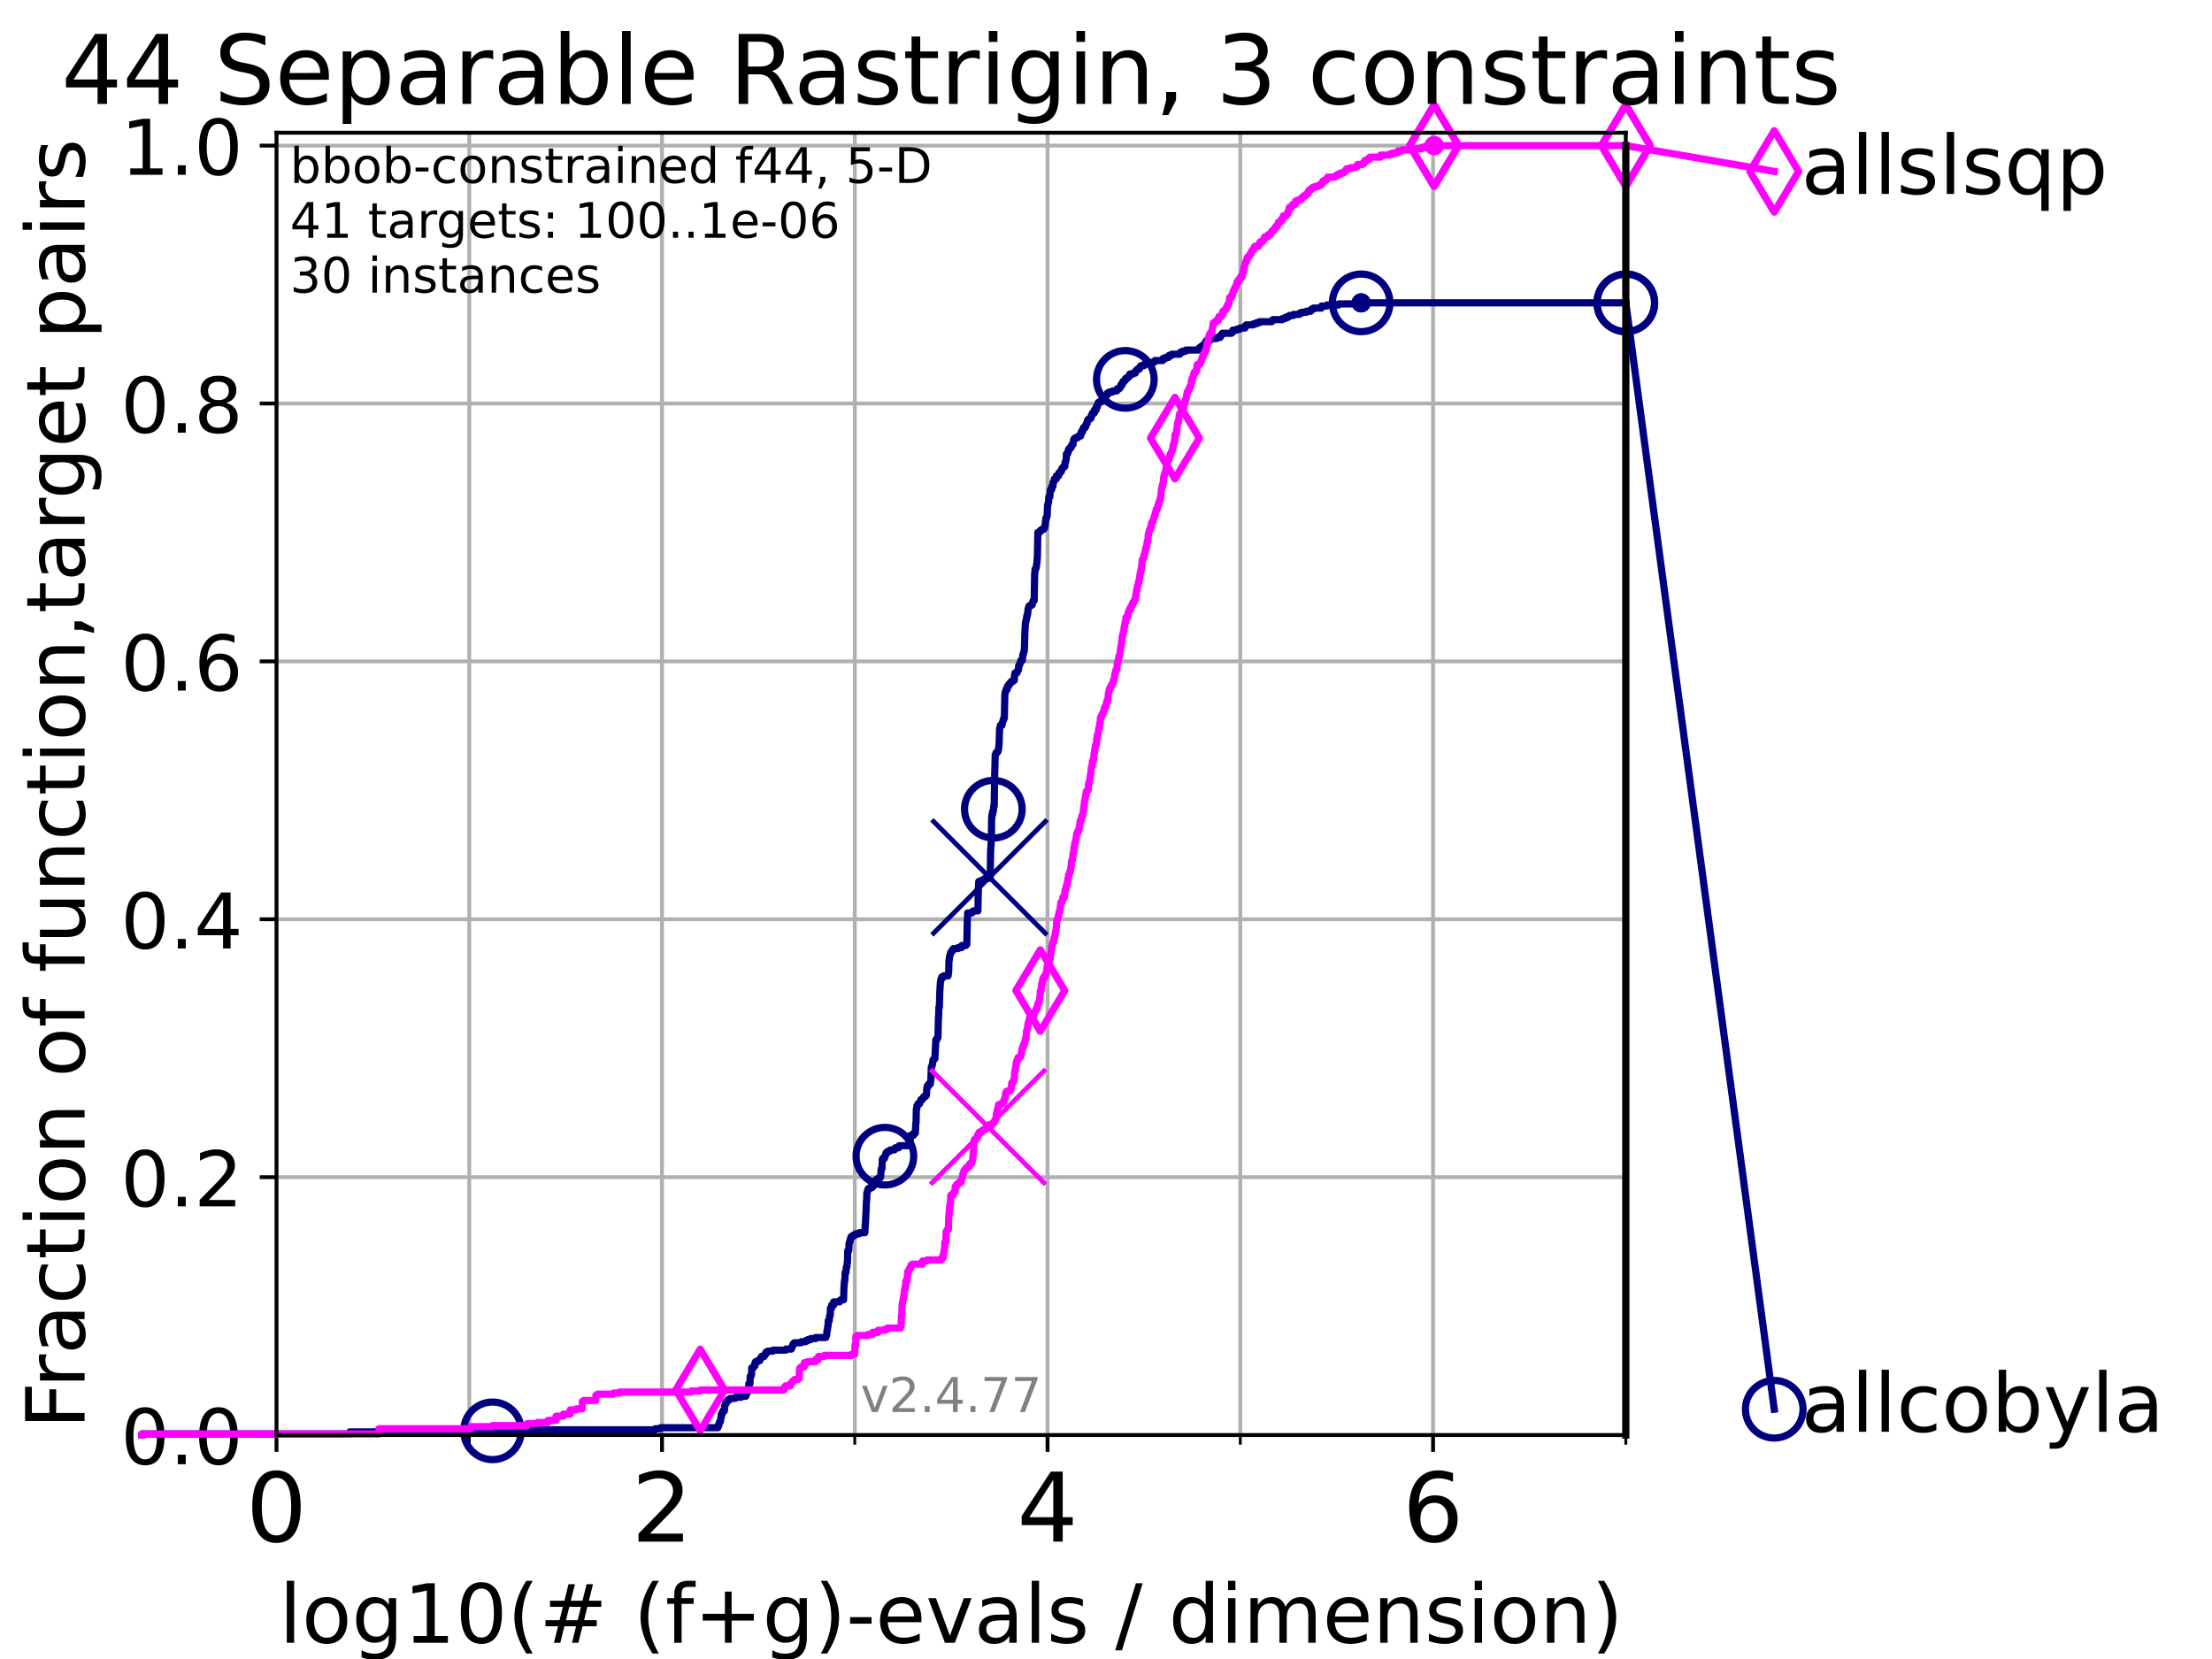 <?xml version="1.0" encoding="utf-8" standalone="no"?>
<!DOCTYPE svg PUBLIC "-//W3C//DTD SVG 1.1//EN"
  "http://www.w3.org/Graphics/SVG/1.1/DTD/svg11.dtd">
<!-- Created with matplotlib (https://matplotlib.org/) -->
<svg height="345.6pt" version="1.1" viewBox="0 0 460.8 345.6" width="460.8pt" xmlns="http://www.w3.org/2000/svg" xmlns:xlink="http://www.w3.org/1999/xlink">
 <defs>
  <style type="text/css">*{stroke-linecap:butt;stroke-linejoin:round;}</style>
 </defs>
 <g id="figure_1">
  <g id="patch_1">
   <path d="M 0 345.6 
L 460.8 345.6 
L 460.8 0 
L 0 0 
z
" style="fill:#ffffff;"/>
  </g>
  <g id="axes_1">
   <g id="patch_2">
    <path d="M 57.6 298.944 
L 338.688 298.944 
L 338.688 27.648 
L 57.6 27.648 
z
" style="fill:#ffffff;"/>
   </g>
   <g id="matplotlib.axis_1">
    <g id="xtick_1">
     <g id="line2d_1">
      <path clip-path="url(#p2d0fba6348)" d="M 57.6 298.944 
L 57.6 27.648 
" style="fill:none;stroke:#b0b0b0;stroke-linecap:square;stroke-width:0.8;"/>
     </g>
     <g id="line2d_2">
      <defs>
       <path d="M 0 0 
L 0 3.5 
" id="m19384bc6ce" style="stroke:#000000;stroke-width:0.8;"/>
      </defs>
      <g>
       <use style="stroke:#000000;stroke-width:0.8;" x="57.6" xlink:href="#m19384bc6ce" y="298.944"/>
      </g>
     </g>
     <g id="text_1">
      <!-- 0 -->
      <g transform="translate(51.237 321.141)scale(0.2 -0.2)">
       <defs>
        <path d="M 31.781 66.406 
Q 24.172 66.406 20.328 58.906 
Q 16.5 51.422 16.5 36.375 
Q 16.5 21.391 20.328 13.891 
Q 24.172 6.391 31.781 6.391 
Q 39.453 6.391 43.281 13.891 
Q 47.125 21.391 47.125 36.375 
Q 47.125 51.422 43.281 58.906 
Q 39.453 66.406 31.781 66.406 
z
M 31.781 74.219 
Q 44.047 74.219 50.516 64.516 
Q 56.984 54.828 56.984 36.375 
Q 56.984 17.969 50.516 8.266 
Q 44.047 -1.422 31.781 -1.422 
Q 19.531 -1.422 13.062 8.266 
Q 6.594 17.969 6.594 36.375 
Q 6.594 54.828 13.062 64.516 
Q 19.531 74.219 31.781 74.219 
z
" id="DejaVuSans-48"/>
       </defs>
       <use xlink:href="#DejaVuSans-48"/>
      </g>
     </g>
    </g>
    <g id="xtick_2">
     <g id="line2d_3">
      <path clip-path="url(#p2d0fba6348)" d="M 137.911 298.944 
L 137.911 27.648 
" style="fill:none;stroke:#b0b0b0;stroke-linecap:square;stroke-width:0.8;"/>
     </g>
     <g id="line2d_4">
      <g>
       <use style="stroke:#000000;stroke-width:0.8;" x="137.911" xlink:href="#m19384bc6ce" y="298.944"/>
      </g>
     </g>
     <g id="text_2">
      <!-- 2 -->
      <g transform="translate(131.548 321.141)scale(0.2 -0.2)">
       <defs>
        <path d="M 19.188 8.297 
L 53.609 8.297 
L 53.609 0 
L 7.328 0 
L 7.328 8.297 
Q 12.938 14.109 22.625 23.891 
Q 32.328 33.688 34.812 36.531 
Q 39.547 41.844 41.422 45.531 
Q 43.312 49.219 43.312 52.781 
Q 43.312 58.594 39.234 62.25 
Q 35.156 65.922 28.609 65.922 
Q 23.969 65.922 18.812 64.312 
Q 13.672 62.703 7.812 59.422 
L 7.812 69.391 
Q 13.766 71.781 18.938 73 
Q 24.125 74.219 28.422 74.219 
Q 39.75 74.219 46.484 68.547 
Q 53.219 62.891 53.219 53.422 
Q 53.219 48.922 51.531 44.891 
Q 49.859 40.875 45.406 35.406 
Q 44.188 33.984 37.641 27.219 
Q 31.109 20.453 19.188 8.297 
z
" id="DejaVuSans-50"/>
       </defs>
       <use xlink:href="#DejaVuSans-50"/>
      </g>
     </g>
    </g>
    <g id="xtick_3">
     <g id="line2d_5">
      <path clip-path="url(#p2d0fba6348)" d="M 218.222 298.944 
L 218.222 27.648 
" style="fill:none;stroke:#b0b0b0;stroke-linecap:square;stroke-width:0.8;"/>
     </g>
     <g id="line2d_6">
      <g>
       <use style="stroke:#000000;stroke-width:0.8;" x="218.222" xlink:href="#m19384bc6ce" y="298.944"/>
      </g>
     </g>
     <g id="text_3">
      <!-- 4 -->
      <g transform="translate(211.859 321.141)scale(0.2 -0.2)">
       <defs>
        <path d="M 37.797 64.312 
L 12.891 25.391 
L 37.797 25.391 
z
M 35.203 72.906 
L 47.609 72.906 
L 47.609 25.391 
L 58.016 25.391 
L 58.016 17.188 
L 47.609 17.188 
L 47.609 0 
L 37.797 0 
L 37.797 17.188 
L 4.891 17.188 
L 4.891 26.703 
z
" id="DejaVuSans-52"/>
       </defs>
       <use xlink:href="#DejaVuSans-52"/>
      </g>
     </g>
    </g>
    <g id="xtick_4">
     <g id="line2d_7">
      <path clip-path="url(#p2d0fba6348)" d="M 298.533 298.944 
L 298.533 27.648 
" style="fill:none;stroke:#b0b0b0;stroke-linecap:square;stroke-width:0.8;"/>
     </g>
     <g id="line2d_8">
      <g>
       <use style="stroke:#000000;stroke-width:0.8;" x="298.533" xlink:href="#m19384bc6ce" y="298.944"/>
      </g>
     </g>
     <g id="text_4">
      <!-- 6 -->
      <g transform="translate(292.17 321.141)scale(0.2 -0.2)">
       <defs>
        <path d="M 33.016 40.375 
Q 26.375 40.375 22.484 35.828 
Q 18.609 31.297 18.609 23.391 
Q 18.609 15.531 22.484 10.953 
Q 26.375 6.391 33.016 6.391 
Q 39.656 6.391 43.531 10.953 
Q 47.406 15.531 47.406 23.391 
Q 47.406 31.297 43.531 35.828 
Q 39.656 40.375 33.016 40.375 
z
M 52.594 71.297 
L 52.594 62.312 
Q 48.875 64.062 45.094 64.984 
Q 41.312 65.922 37.594 65.922 
Q 27.828 65.922 22.672 59.328 
Q 17.531 52.734 16.797 39.406 
Q 19.672 43.656 24.016 45.922 
Q 28.375 48.188 33.594 48.188 
Q 44.578 48.188 50.953 41.516 
Q 57.328 34.859 57.328 23.391 
Q 57.328 12.156 50.688 5.359 
Q 44.047 -1.422 33.016 -1.422 
Q 20.359 -1.422 13.672 8.266 
Q 6.984 17.969 6.984 36.375 
Q 6.984 53.656 15.188 63.938 
Q 23.391 74.219 37.203 74.219 
Q 40.922 74.219 44.703 73.484 
Q 48.484 72.75 52.594 71.297 
z
" id="DejaVuSans-54"/>
       </defs>
       <use xlink:href="#DejaVuSans-54"/>
      </g>
     </g>
    </g>
    <g id="xtick_5">
     <g id="line2d_9">
      <path clip-path="url(#p2d0fba6348)" d="M 97.755 298.944 
L 97.755 27.648 
" style="fill:none;stroke:#b0b0b0;stroke-linecap:square;stroke-width:0.8;"/>
     </g>
     <g id="line2d_10">
      <defs>
       <path d="M 0 0 
L 0 2 
" id="m83ba0a9eec" style="stroke:#000000;stroke-width:0.6;"/>
      </defs>
      <g>
       <use style="stroke:#000000;stroke-width:0.6;" x="97.755" xlink:href="#m83ba0a9eec" y="298.944"/>
      </g>
     </g>
    </g>
    <g id="xtick_6">
     <g id="line2d_11">
      <path clip-path="url(#p2d0fba6348)" d="M 178.066 298.944 
L 178.066 27.648 
" style="fill:none;stroke:#b0b0b0;stroke-linecap:square;stroke-width:0.8;"/>
     </g>
     <g id="line2d_12">
      <g>
       <use style="stroke:#000000;stroke-width:0.6;" x="178.066" xlink:href="#m83ba0a9eec" y="298.944"/>
      </g>
     </g>
    </g>
    <g id="xtick_7">
     <g id="line2d_13">
      <path clip-path="url(#p2d0fba6348)" d="M 258.377 298.944 
L 258.377 27.648 
" style="fill:none;stroke:#b0b0b0;stroke-linecap:square;stroke-width:0.8;"/>
     </g>
     <g id="line2d_14">
      <g>
       <use style="stroke:#000000;stroke-width:0.6;" x="258.377" xlink:href="#m83ba0a9eec" y="298.944"/>
      </g>
     </g>
    </g>
    <g id="xtick_8">
     <g id="line2d_15">
      <path clip-path="url(#p2d0fba6348)" d="M 338.688 298.944 
L 338.688 27.648 
" style="fill:none;stroke:#b0b0b0;stroke-linecap:square;stroke-width:0.8;"/>
     </g>
     <g id="line2d_16">
      <g>
       <use style="stroke:#000000;stroke-width:0.6;" x="338.688" xlink:href="#m83ba0a9eec" y="298.944"/>
      </g>
     </g>
    </g>
    <g id="text_5">
     <!-- log10(# (f+g)-evals / dimension) -->
     <g transform="translate(58.145 342.218)scale(0.17 -0.17)">
      <defs>
       <path d="M 9.422 75.984 
L 18.406 75.984 
L 18.406 0 
L 9.422 0 
z
" id="DejaVuSans-108"/>
       <path d="M 30.609 48.391 
Q 23.391 48.391 19.188 42.75 
Q 14.984 37.109 14.984 27.297 
Q 14.984 17.484 19.156 11.844 
Q 23.344 6.203 30.609 6.203 
Q 37.797 6.203 41.984 11.859 
Q 46.188 17.531 46.188 27.297 
Q 46.188 37.016 41.984 42.703 
Q 37.797 48.391 30.609 48.391 
z
M 30.609 56 
Q 42.328 56 49.016 48.375 
Q 55.719 40.766 55.719 27.297 
Q 55.719 13.875 49.016 6.219 
Q 42.328 -1.422 30.609 -1.422 
Q 18.844 -1.422 12.172 6.219 
Q 5.516 13.875 5.516 27.297 
Q 5.516 40.766 12.172 48.375 
Q 18.844 56 30.609 56 
z
" id="DejaVuSans-111"/>
       <path d="M 45.406 27.984 
Q 45.406 37.75 41.375 43.109 
Q 37.359 48.484 30.078 48.484 
Q 22.859 48.484 18.828 43.109 
Q 14.797 37.75 14.797 27.984 
Q 14.797 18.266 18.828 12.891 
Q 22.859 7.516 30.078 7.516 
Q 37.359 7.516 41.375 12.891 
Q 45.406 18.266 45.406 27.984 
z
M 54.391 6.781 
Q 54.391 -7.172 48.188 -13.984 
Q 42 -20.797 29.203 -20.797 
Q 24.469 -20.797 20.266 -20.094 
Q 16.062 -19.391 12.109 -17.922 
L 12.109 -9.188 
Q 16.062 -11.328 19.922 -12.344 
Q 23.781 -13.375 27.781 -13.375 
Q 36.625 -13.375 41.016 -8.766 
Q 45.406 -4.156 45.406 5.172 
L 45.406 9.625 
Q 42.625 4.781 38.281 2.391 
Q 33.938 0 27.875 0 
Q 17.828 0 11.672 7.656 
Q 5.516 15.328 5.516 27.984 
Q 5.516 40.672 11.672 48.328 
Q 17.828 56 27.875 56 
Q 33.938 56 38.281 53.609 
Q 42.625 51.219 45.406 46.391 
L 45.406 54.688 
L 54.391 54.688 
z
" id="DejaVuSans-103"/>
       <path d="M 12.406 8.297 
L 28.516 8.297 
L 28.516 63.922 
L 10.984 60.406 
L 10.984 69.391 
L 28.422 72.906 
L 38.281 72.906 
L 38.281 8.297 
L 54.391 8.297 
L 54.391 0 
L 12.406 0 
z
" id="DejaVuSans-49"/>
       <path d="M 31 75.875 
Q 24.469 64.656 21.281 53.656 
Q 18.109 42.672 18.109 31.391 
Q 18.109 20.125 21.312 9.062 
Q 24.516 -2 31 -13.188 
L 23.188 -13.188 
Q 15.875 -1.703 12.234 9.375 
Q 8.594 20.453 8.594 31.391 
Q 8.594 42.281 12.203 53.312 
Q 15.828 64.359 23.188 75.875 
z
" id="DejaVuSans-40"/>
       <path d="M 51.125 44 
L 36.922 44 
L 32.812 27.688 
L 47.125 27.688 
z
M 43.797 71.781 
L 38.719 51.516 
L 52.984 51.516 
L 58.109 71.781 
L 65.922 71.781 
L 60.891 51.516 
L 76.125 51.516 
L 76.125 44 
L 58.984 44 
L 54.984 27.688 
L 70.516 27.688 
L 70.516 20.219 
L 53.078 20.219 
L 48 0 
L 40.188 0 
L 45.219 20.219 
L 30.906 20.219 
L 25.875 0 
L 18.016 0 
L 23.094 20.219 
L 7.719 20.219 
L 7.719 27.688 
L 24.906 27.688 
L 29 44 
L 13.281 44 
L 13.281 51.516 
L 30.906 51.516 
L 35.891 71.781 
z
" id="DejaVuSans-35"/>
       <path id="DejaVuSans-32"/>
       <path d="M 37.109 75.984 
L 37.109 68.5 
L 28.516 68.5 
Q 23.688 68.5 21.797 66.547 
Q 19.922 64.594 19.922 59.516 
L 19.922 54.688 
L 34.719 54.688 
L 34.719 47.703 
L 19.922 47.703 
L 19.922 0 
L 10.891 0 
L 10.891 47.703 
L 2.297 47.703 
L 2.297 54.688 
L 10.891 54.688 
L 10.891 58.5 
Q 10.891 67.625 15.141 71.797 
Q 19.391 75.984 28.609 75.984 
z
" id="DejaVuSans-102"/>
       <path d="M 46 62.703 
L 46 35.5 
L 73.188 35.5 
L 73.188 27.203 
L 46 27.203 
L 46 0 
L 37.797 0 
L 37.797 27.203 
L 10.594 27.203 
L 10.594 35.5 
L 37.797 35.5 
L 37.797 62.703 
z
" id="DejaVuSans-43"/>
       <path d="M 8.016 75.875 
L 15.828 75.875 
Q 23.141 64.359 26.781 53.312 
Q 30.422 42.281 30.422 31.391 
Q 30.422 20.453 26.781 9.375 
Q 23.141 -1.703 15.828 -13.188 
L 8.016 -13.188 
Q 14.5 -2 17.703 9.062 
Q 20.906 20.125 20.906 31.391 
Q 20.906 42.672 17.703 53.656 
Q 14.5 64.656 8.016 75.875 
z
" id="DejaVuSans-41"/>
       <path d="M 4.891 31.391 
L 31.203 31.391 
L 31.203 23.391 
L 4.891 23.391 
z
" id="DejaVuSans-45"/>
       <path d="M 56.203 29.594 
L 56.203 25.203 
L 14.891 25.203 
Q 15.484 15.922 20.484 11.062 
Q 25.484 6.203 34.422 6.203 
Q 39.594 6.203 44.453 7.469 
Q 49.312 8.734 54.109 11.281 
L 54.109 2.781 
Q 49.266 0.734 44.188 -0.344 
Q 39.109 -1.422 33.891 -1.422 
Q 20.797 -1.422 13.156 6.188 
Q 5.516 13.812 5.516 26.812 
Q 5.516 40.234 12.766 48.109 
Q 20.016 56 32.328 56 
Q 43.359 56 49.781 48.891 
Q 56.203 41.797 56.203 29.594 
z
M 47.219 32.234 
Q 47.125 39.594 43.094 43.984 
Q 39.062 48.391 32.422 48.391 
Q 24.906 48.391 20.391 44.141 
Q 15.875 39.891 15.188 32.172 
z
" id="DejaVuSans-101"/>
       <path d="M 2.984 54.688 
L 12.5 54.688 
L 29.594 8.797 
L 46.688 54.688 
L 56.203 54.688 
L 35.688 0 
L 23.484 0 
z
" id="DejaVuSans-118"/>
       <path d="M 34.281 27.484 
Q 23.391 27.484 19.188 25 
Q 14.984 22.516 14.984 16.5 
Q 14.984 11.719 18.141 8.906 
Q 21.297 6.109 26.703 6.109 
Q 34.188 6.109 38.703 11.406 
Q 43.219 16.703 43.219 25.484 
L 43.219 27.484 
z
M 52.203 31.203 
L 52.203 0 
L 43.219 0 
L 43.219 8.297 
Q 40.141 3.328 35.547 0.953 
Q 30.953 -1.422 24.312 -1.422 
Q 15.922 -1.422 10.953 3.297 
Q 6 8.016 6 15.922 
Q 6 25.141 12.172 29.828 
Q 18.359 34.516 30.609 34.516 
L 43.219 34.516 
L 43.219 35.406 
Q 43.219 41.609 39.141 45 
Q 35.062 48.391 27.688 48.391 
Q 23 48.391 18.547 47.266 
Q 14.109 46.141 10.016 43.891 
L 10.016 52.203 
Q 14.938 54.109 19.578 55.047 
Q 24.219 56 28.609 56 
Q 40.484 56 46.344 49.844 
Q 52.203 43.703 52.203 31.203 
z
" id="DejaVuSans-97"/>
       <path d="M 44.281 53.078 
L 44.281 44.578 
Q 40.484 46.531 36.375 47.5 
Q 32.281 48.484 27.875 48.484 
Q 21.188 48.484 17.844 46.438 
Q 14.5 44.391 14.5 40.281 
Q 14.5 37.156 16.891 35.375 
Q 19.281 33.594 26.516 31.984 
L 29.594 31.297 
Q 39.156 29.25 43.188 25.516 
Q 47.219 21.781 47.219 15.094 
Q 47.219 7.469 41.188 3.016 
Q 35.156 -1.422 24.609 -1.422 
Q 20.219 -1.422 15.453 -0.562 
Q 10.688 0.297 5.422 2 
L 5.422 11.281 
Q 10.406 8.688 15.234 7.391 
Q 20.062 6.109 24.812 6.109 
Q 31.156 6.109 34.562 8.281 
Q 37.984 10.453 37.984 14.406 
Q 37.984 18.062 35.516 20.016 
Q 33.062 21.969 24.703 23.781 
L 21.578 24.516 
Q 13.234 26.266 9.516 29.906 
Q 5.812 33.547 5.812 39.891 
Q 5.812 47.609 11.281 51.797 
Q 16.75 56 26.812 56 
Q 31.781 56 36.172 55.266 
Q 40.578 54.547 44.281 53.078 
z
" id="DejaVuSans-115"/>
       <path d="M 25.391 72.906 
L 33.688 72.906 
L 8.297 -9.281 
L 0 -9.281 
z
" id="DejaVuSans-47"/>
       <path d="M 45.406 46.391 
L 45.406 75.984 
L 54.391 75.984 
L 54.391 0 
L 45.406 0 
L 45.406 8.203 
Q 42.578 3.328 38.25 0.953 
Q 33.938 -1.422 27.875 -1.422 
Q 17.969 -1.422 11.734 6.484 
Q 5.516 14.406 5.516 27.297 
Q 5.516 40.188 11.734 48.094 
Q 17.969 56 27.875 56 
Q 33.938 56 38.25 53.625 
Q 42.578 51.266 45.406 46.391 
z
M 14.797 27.297 
Q 14.797 17.391 18.875 11.75 
Q 22.953 6.109 30.078 6.109 
Q 37.203 6.109 41.297 11.75 
Q 45.406 17.391 45.406 27.297 
Q 45.406 37.203 41.297 42.844 
Q 37.203 48.484 30.078 48.484 
Q 22.953 48.484 18.875 42.844 
Q 14.797 37.203 14.797 27.297 
z
" id="DejaVuSans-100"/>
       <path d="M 9.422 54.688 
L 18.406 54.688 
L 18.406 0 
L 9.422 0 
z
M 9.422 75.984 
L 18.406 75.984 
L 18.406 64.594 
L 9.422 64.594 
z
" id="DejaVuSans-105"/>
       <path d="M 52 44.188 
Q 55.375 50.25 60.062 53.125 
Q 64.75 56 71.094 56 
Q 79.641 56 84.281 50.016 
Q 88.922 44.047 88.922 33.016 
L 88.922 0 
L 79.891 0 
L 79.891 32.719 
Q 79.891 40.578 77.094 44.375 
Q 74.312 48.188 68.609 48.188 
Q 61.625 48.188 57.562 43.547 
Q 53.516 38.922 53.516 30.906 
L 53.516 0 
L 44.484 0 
L 44.484 32.719 
Q 44.484 40.625 41.703 44.406 
Q 38.922 48.188 33.109 48.188 
Q 26.219 48.188 22.156 43.531 
Q 18.109 38.875 18.109 30.906 
L 18.109 0 
L 9.078 0 
L 9.078 54.688 
L 18.109 54.688 
L 18.109 46.188 
Q 21.188 51.219 25.484 53.609 
Q 29.781 56 35.688 56 
Q 41.656 56 45.828 52.969 
Q 50 49.953 52 44.188 
z
" id="DejaVuSans-109"/>
       <path d="M 54.891 33.016 
L 54.891 0 
L 45.906 0 
L 45.906 32.719 
Q 45.906 40.484 42.875 44.328 
Q 39.844 48.188 33.797 48.188 
Q 26.516 48.188 22.312 43.547 
Q 18.109 38.922 18.109 30.906 
L 18.109 0 
L 9.078 0 
L 9.078 54.688 
L 18.109 54.688 
L 18.109 46.188 
Q 21.344 51.125 25.703 53.562 
Q 30.078 56 35.797 56 
Q 45.219 56 50.047 50.172 
Q 54.891 44.344 54.891 33.016 
z
" id="DejaVuSans-110"/>
      </defs>
      <use xlink:href="#DejaVuSans-108"/>
      <use x="27.783" xlink:href="#DejaVuSans-111"/>
      <use x="88.965" xlink:href="#DejaVuSans-103"/>
      <use x="152.441" xlink:href="#DejaVuSans-49"/>
      <use x="216.064" xlink:href="#DejaVuSans-48"/>
      <use x="279.688" xlink:href="#DejaVuSans-40"/>
      <use x="318.701" xlink:href="#DejaVuSans-35"/>
      <use x="402.49" xlink:href="#DejaVuSans-32"/>
      <use x="434.277" xlink:href="#DejaVuSans-40"/>
      <use x="473.291" xlink:href="#DejaVuSans-102"/>
      <use x="508.496" xlink:href="#DejaVuSans-43"/>
      <use x="592.285" xlink:href="#DejaVuSans-103"/>
      <use x="655.762" xlink:href="#DejaVuSans-41"/>
      <use x="694.775" xlink:href="#DejaVuSans-45"/>
      <use x="730.859" xlink:href="#DejaVuSans-101"/>
      <use x="792.383" xlink:href="#DejaVuSans-118"/>
      <use x="851.562" xlink:href="#DejaVuSans-97"/>
      <use x="912.842" xlink:href="#DejaVuSans-108"/>
      <use x="940.625" xlink:href="#DejaVuSans-115"/>
      <use x="992.725" xlink:href="#DejaVuSans-32"/>
      <use x="1024.512" xlink:href="#DejaVuSans-47"/>
      <use x="1058.203" xlink:href="#DejaVuSans-32"/>
      <use x="1089.99" xlink:href="#DejaVuSans-100"/>
      <use x="1153.467" xlink:href="#DejaVuSans-105"/>
      <use x="1181.25" xlink:href="#DejaVuSans-109"/>
      <use x="1278.662" xlink:href="#DejaVuSans-101"/>
      <use x="1340.186" xlink:href="#DejaVuSans-110"/>
      <use x="1403.564" xlink:href="#DejaVuSans-115"/>
      <use x="1455.664" xlink:href="#DejaVuSans-105"/>
      <use x="1483.447" xlink:href="#DejaVuSans-111"/>
      <use x="1544.629" xlink:href="#DejaVuSans-110"/>
      <use x="1608.008" xlink:href="#DejaVuSans-41"/>
     </g>
    </g>
   </g>
   <g id="matplotlib.axis_2">
    <g id="ytick_1">
     <g id="line2d_17">
      <path clip-path="url(#p2d0fba6348)" d="M 57.6 298.944 
L 338.688 298.944 
" style="fill:none;stroke:#b0b0b0;stroke-linecap:square;stroke-width:0.8;"/>
     </g>
     <g id="line2d_18">
      <defs>
       <path d="M 0 0 
L -3.5 0 
" id="m49ba68815d" style="stroke:#000000;stroke-width:0.8;"/>
      </defs>
      <g>
       <use style="stroke:#000000;stroke-width:0.8;" x="57.6" xlink:href="#m49ba68815d" y="298.944"/>
      </g>
     </g>
     <g id="text_6">
      <!-- 0.0 -->
      <g transform="translate(25.155 305.023)scale(0.16 -0.16)">
       <defs>
        <path d="M 10.688 12.406 
L 21 12.406 
L 21 0 
L 10.688 0 
z
" id="DejaVuSans-46"/>
       </defs>
       <use xlink:href="#DejaVuSans-48"/>
       <use x="63.623" xlink:href="#DejaVuSans-46"/>
       <use x="95.41" xlink:href="#DejaVuSans-48"/>
      </g>
     </g>
    </g>
    <g id="ytick_2">
     <g id="line2d_19">
      <path clip-path="url(#p2d0fba6348)" d="M 57.6 245.222 
L 338.688 245.222 
" style="fill:none;stroke:#b0b0b0;stroke-linecap:square;stroke-width:0.8;"/>
     </g>
     <g id="line2d_20">
      <g>
       <use style="stroke:#000000;stroke-width:0.8;" x="57.6" xlink:href="#m49ba68815d" y="245.222"/>
      </g>
     </g>
     <g id="text_7">
      <!-- 0.2 -->
      <g transform="translate(25.155 251.301)scale(0.16 -0.16)">
       <use xlink:href="#DejaVuSans-48"/>
       <use x="63.623" xlink:href="#DejaVuSans-46"/>
       <use x="95.41" xlink:href="#DejaVuSans-50"/>
      </g>
     </g>
    </g>
    <g id="ytick_3">
     <g id="line2d_21">
      <path clip-path="url(#p2d0fba6348)" d="M 57.6 191.5 
L 338.688 191.5 
" style="fill:none;stroke:#b0b0b0;stroke-linecap:square;stroke-width:0.8;"/>
     </g>
     <g id="line2d_22">
      <g>
       <use style="stroke:#000000;stroke-width:0.8;" x="57.6" xlink:href="#m49ba68815d" y="191.5"/>
      </g>
     </g>
     <g id="text_8">
      <!-- 0.4 -->
      <g transform="translate(25.155 197.579)scale(0.16 -0.16)">
       <use xlink:href="#DejaVuSans-48"/>
       <use x="63.623" xlink:href="#DejaVuSans-46"/>
       <use x="95.41" xlink:href="#DejaVuSans-52"/>
      </g>
     </g>
    </g>
    <g id="ytick_4">
     <g id="line2d_23">
      <path clip-path="url(#p2d0fba6348)" d="M 57.6 137.778 
L 338.688 137.778 
" style="fill:none;stroke:#b0b0b0;stroke-linecap:square;stroke-width:0.8;"/>
     </g>
     <g id="line2d_24">
      <g>
       <use style="stroke:#000000;stroke-width:0.8;" x="57.6" xlink:href="#m49ba68815d" y="137.778"/>
      </g>
     </g>
     <g id="text_9">
      <!-- 0.6 -->
      <g transform="translate(25.155 143.857)scale(0.16 -0.16)">
       <use xlink:href="#DejaVuSans-48"/>
       <use x="63.623" xlink:href="#DejaVuSans-46"/>
       <use x="95.41" xlink:href="#DejaVuSans-54"/>
      </g>
     </g>
    </g>
    <g id="ytick_5">
     <g id="line2d_25">
      <path clip-path="url(#p2d0fba6348)" d="M 57.6 84.056 
L 338.688 84.056 
" style="fill:none;stroke:#b0b0b0;stroke-linecap:square;stroke-width:0.8;"/>
     </g>
     <g id="line2d_26">
      <g>
       <use style="stroke:#000000;stroke-width:0.8;" x="57.6" xlink:href="#m49ba68815d" y="84.056"/>
      </g>
     </g>
     <g id="text_10">
      <!-- 0.8 -->
      <g transform="translate(25.155 90.135)scale(0.16 -0.16)">
       <defs>
        <path d="M 31.781 34.625 
Q 24.75 34.625 20.719 30.859 
Q 16.703 27.094 16.703 20.516 
Q 16.703 13.922 20.719 10.156 
Q 24.75 6.391 31.781 6.391 
Q 38.812 6.391 42.859 10.172 
Q 46.922 13.969 46.922 20.516 
Q 46.922 27.094 42.891 30.859 
Q 38.875 34.625 31.781 34.625 
z
M 21.922 38.812 
Q 15.578 40.375 12.031 44.719 
Q 8.5 49.078 8.5 55.328 
Q 8.5 64.062 14.719 69.141 
Q 20.953 74.219 31.781 74.219 
Q 42.672 74.219 48.875 69.141 
Q 55.078 64.062 55.078 55.328 
Q 55.078 49.078 51.531 44.719 
Q 48 40.375 41.703 38.812 
Q 48.828 37.156 52.797 32.312 
Q 56.781 27.484 56.781 20.516 
Q 56.781 9.906 50.312 4.234 
Q 43.844 -1.422 31.781 -1.422 
Q 19.734 -1.422 13.25 4.234 
Q 6.781 9.906 6.781 20.516 
Q 6.781 27.484 10.781 32.312 
Q 14.797 37.156 21.922 38.812 
z
M 18.312 54.391 
Q 18.312 48.734 21.844 45.562 
Q 25.391 42.391 31.781 42.391 
Q 38.141 42.391 41.719 45.562 
Q 45.312 48.734 45.312 54.391 
Q 45.312 60.062 41.719 63.234 
Q 38.141 66.406 31.781 66.406 
Q 25.391 66.406 21.844 63.234 
Q 18.312 60.062 18.312 54.391 
z
" id="DejaVuSans-56"/>
       </defs>
       <use xlink:href="#DejaVuSans-48"/>
       <use x="63.623" xlink:href="#DejaVuSans-46"/>
       <use x="95.41" xlink:href="#DejaVuSans-56"/>
      </g>
     </g>
    </g>
    <g id="ytick_6">
     <g id="line2d_27">
      <path clip-path="url(#p2d0fba6348)" d="M 57.6 30.334 
L 338.688 30.334 
" style="fill:none;stroke:#b0b0b0;stroke-linecap:square;stroke-width:0.8;"/>
     </g>
     <g id="line2d_28">
      <g>
       <use style="stroke:#000000;stroke-width:0.8;" x="57.6" xlink:href="#m49ba68815d" y="30.334"/>
      </g>
     </g>
     <g id="text_11">
      <!-- 1.0 -->
      <g transform="translate(25.155 36.413)scale(0.16 -0.16)">
       <use xlink:href="#DejaVuSans-49"/>
       <use x="63.623" xlink:href="#DejaVuSans-46"/>
       <use x="95.41" xlink:href="#DejaVuSans-48"/>
      </g>
     </g>
    </g>
    <g id="text_12">
     <!-- Fraction of function,target pairs -->
     <g transform="translate(17.62 297.681)rotate(-90)scale(0.17 -0.17)">
      <defs>
       <path d="M 9.812 72.906 
L 51.703 72.906 
L 51.703 64.594 
L 19.672 64.594 
L 19.672 43.109 
L 48.578 43.109 
L 48.578 34.812 
L 19.672 34.812 
L 19.672 0 
L 9.812 0 
z
" id="DejaVuSans-70"/>
       <path d="M 41.109 46.297 
Q 39.594 47.172 37.812 47.578 
Q 36.031 48 33.891 48 
Q 26.266 48 22.188 43.047 
Q 18.109 38.094 18.109 28.812 
L 18.109 0 
L 9.078 0 
L 9.078 54.688 
L 18.109 54.688 
L 18.109 46.188 
Q 20.953 51.172 25.484 53.578 
Q 30.031 56 36.531 56 
Q 37.453 56 38.578 55.875 
Q 39.703 55.766 41.062 55.516 
z
" id="DejaVuSans-114"/>
       <path d="M 48.781 52.594 
L 48.781 44.188 
Q 44.969 46.297 41.141 47.344 
Q 37.312 48.391 33.406 48.391 
Q 24.656 48.391 19.812 42.844 
Q 14.984 37.312 14.984 27.297 
Q 14.984 17.281 19.812 11.734 
Q 24.656 6.203 33.406 6.203 
Q 37.312 6.203 41.141 7.25 
Q 44.969 8.297 48.781 10.406 
L 48.781 2.094 
Q 45.016 0.344 40.984 -0.531 
Q 36.969 -1.422 32.422 -1.422 
Q 20.062 -1.422 12.781 6.344 
Q 5.516 14.109 5.516 27.297 
Q 5.516 40.672 12.859 48.328 
Q 20.219 56 33.016 56 
Q 37.156 56 41.109 55.141 
Q 45.062 54.297 48.781 52.594 
z
" id="DejaVuSans-99"/>
       <path d="M 18.312 70.219 
L 18.312 54.688 
L 36.812 54.688 
L 36.812 47.703 
L 18.312 47.703 
L 18.312 18.016 
Q 18.312 11.328 20.141 9.422 
Q 21.969 7.516 27.594 7.516 
L 36.812 7.516 
L 36.812 0 
L 27.594 0 
Q 17.188 0 13.234 3.875 
Q 9.281 7.766 9.281 18.016 
L 9.281 47.703 
L 2.688 47.703 
L 2.688 54.688 
L 9.281 54.688 
L 9.281 70.219 
z
" id="DejaVuSans-116"/>
       <path d="M 8.5 21.578 
L 8.5 54.688 
L 17.484 54.688 
L 17.484 21.922 
Q 17.484 14.156 20.5 10.266 
Q 23.531 6.391 29.594 6.391 
Q 36.859 6.391 41.078 11.031 
Q 45.312 15.672 45.312 23.688 
L 45.312 54.688 
L 54.297 54.688 
L 54.297 0 
L 45.312 0 
L 45.312 8.406 
Q 42.047 3.422 37.719 1 
Q 33.406 -1.422 27.688 -1.422 
Q 18.266 -1.422 13.375 4.438 
Q 8.5 10.297 8.5 21.578 
z
M 31.109 56 
z
" id="DejaVuSans-117"/>
       <path d="M 11.719 12.406 
L 22.016 12.406 
L 22.016 4 
L 14.016 -11.625 
L 7.719 -11.625 
L 11.719 4 
z
" id="DejaVuSans-44"/>
       <path d="M 18.109 8.203 
L 18.109 -20.797 
L 9.078 -20.797 
L 9.078 54.688 
L 18.109 54.688 
L 18.109 46.391 
Q 20.953 51.266 25.266 53.625 
Q 29.594 56 35.594 56 
Q 45.562 56 51.781 48.094 
Q 58.016 40.188 58.016 27.297 
Q 58.016 14.406 51.781 6.484 
Q 45.562 -1.422 35.594 -1.422 
Q 29.594 -1.422 25.266 0.953 
Q 20.953 3.328 18.109 8.203 
z
M 48.688 27.297 
Q 48.688 37.203 44.609 42.844 
Q 40.531 48.484 33.406 48.484 
Q 26.266 48.484 22.188 42.844 
Q 18.109 37.203 18.109 27.297 
Q 18.109 17.391 22.188 11.75 
Q 26.266 6.109 33.406 6.109 
Q 40.531 6.109 44.609 11.75 
Q 48.688 17.391 48.688 27.297 
z
" id="DejaVuSans-112"/>
      </defs>
      <use xlink:href="#DejaVuSans-70"/>
      <use x="50.27" xlink:href="#DejaVuSans-114"/>
      <use x="91.383" xlink:href="#DejaVuSans-97"/>
      <use x="152.662" xlink:href="#DejaVuSans-99"/>
      <use x="207.643" xlink:href="#DejaVuSans-116"/>
      <use x="246.852" xlink:href="#DejaVuSans-105"/>
      <use x="274.635" xlink:href="#DejaVuSans-111"/>
      <use x="335.816" xlink:href="#DejaVuSans-110"/>
      <use x="399.195" xlink:href="#DejaVuSans-32"/>
      <use x="430.982" xlink:href="#DejaVuSans-111"/>
      <use x="492.164" xlink:href="#DejaVuSans-102"/>
      <use x="527.369" xlink:href="#DejaVuSans-32"/>
      <use x="559.156" xlink:href="#DejaVuSans-102"/>
      <use x="594.361" xlink:href="#DejaVuSans-117"/>
      <use x="657.74" xlink:href="#DejaVuSans-110"/>
      <use x="721.119" xlink:href="#DejaVuSans-99"/>
      <use x="776.1" xlink:href="#DejaVuSans-116"/>
      <use x="815.309" xlink:href="#DejaVuSans-105"/>
      <use x="843.092" xlink:href="#DejaVuSans-111"/>
      <use x="904.273" xlink:href="#DejaVuSans-110"/>
      <use x="967.652" xlink:href="#DejaVuSans-44"/>
      <use x="999.439" xlink:href="#DejaVuSans-116"/>
      <use x="1038.648" xlink:href="#DejaVuSans-97"/>
      <use x="1099.928" xlink:href="#DejaVuSans-114"/>
      <use x="1139.291" xlink:href="#DejaVuSans-103"/>
      <use x="1202.768" xlink:href="#DejaVuSans-101"/>
      <use x="1264.291" xlink:href="#DejaVuSans-116"/>
      <use x="1303.5" xlink:href="#DejaVuSans-32"/>
      <use x="1335.287" xlink:href="#DejaVuSans-112"/>
      <use x="1398.764" xlink:href="#DejaVuSans-97"/>
      <use x="1460.043" xlink:href="#DejaVuSans-105"/>
      <use x="1487.826" xlink:href="#DejaVuSans-114"/>
      <use x="1528.939" xlink:href="#DejaVuSans-115"/>
     </g>
    </g>
   </g>
   <g id="line2d_29">
    <defs>
     <path d="M 0 1.5 
C 0.398 1.5 0.779 1.342 1.061 1.061 
C 1.342 0.779 1.5 0.398 1.5 0 
C 1.5 -0.398 1.342 -0.779 1.061 -1.061 
C 0.779 -1.342 0.398 -1.5 0 -1.5 
C -0.398 -1.5 -0.779 -1.342 -1.061 -1.061 
C -1.342 -0.779 -1.5 -0.398 -1.5 0 
C -1.5 0.398 -1.342 0.779 -1.061 1.061 
C -0.779 1.342 -0.398 1.5 0 1.5 
z
" id="m420ecf7f4c" style="stroke:#000080;"/>
    </defs>
    <g>
     <use style="fill:#000080;stroke:#000080;" x="283.557" xlink:href="#m420ecf7f4c" y="63.091"/>
     <use style="fill:#000080;stroke:#000080;" x="283.557" xlink:href="#m420ecf7f4c" y="63.091"/>
    </g>
   </g>
   <g id="line2d_30">
    <path d="M 29.533 298.944 
L 29.533 298.726 
L 72.868 298.726 
L 72.868 298.289 
L 99.732 298.289 
L 99.732 298.07 
L 102.597 298.07 
L 102.597 297.852 
L 136.495 297.852 
L 136.495 297.634 
L 137.594 297.634 
L 137.594 297.415 
L 149.557 297.415 
L 149.557 296.979 
L 149.735 296.979 
L 149.841 296.323 
L 149.946 296.323 
L 149.946 296.105 
L 150.086 296.105 
L 150.19 295.232 
L 150.258 295.232 
L 150.258 294.576 
L 150.463 294.576 
L 150.565 293.921 
L 150.899 293.921 
L 150.966 292.829 
L 151.064 292.829 
L 151.13 292.174 
L 151.422 292.174 
L 151.518 291.737 
L 151.74 291.737 
L 151.74 291.519 
L 152.146 291.519 
L 152.146 291.301 
L 153.193 291.301 
L 153.193 291.082 
L 154.372 291.082 
L 154.372 290.864 
L 155.361 290.864 
L 155.463 290.209 
L 155.666 290.209 
L 155.666 289.99 
L 155.792 289.99 
L 155.892 289.117 
L 155.966 289.117 
L 155.991 288.243 
L 156.236 288.243 
L 156.285 286.715 
L 156.455 286.715 
L 156.479 286.278 
L 156.575 286.278 
L 156.587 284.968 
L 156.906 284.968 
L 156.906 284.749 
L 157.023 284.749 
L 157.023 284.531 
L 157.278 284.531 
L 157.278 283.876 
L 157.404 283.876 
L 157.404 283.657 
L 157.865 283.657 
L 157.865 283.439 
L 158.282 283.439 
L 158.347 283.002 
L 158.541 283.002 
L 158.647 282.565 
L 159.212 282.565 
L 159.314 282.129 
L 159.507 282.129 
L 159.558 281.692 
L 159.937 281.692 
L 159.937 281.473 
L 161.026 281.473 
L 161.026 281.255 
L 163.717 281.255 
L 163.717 281.037 
L 164.862 281.037 
L 164.929 280.6 
L 165.054 280.6 
L 165.142 280.163 
L 165.23 280.163 
L 165.23 279.945 
L 165.461 279.945 
L 165.461 279.726 
L 166.882 279.726 
L 166.882 279.508 
L 167.798 279.508 
L 167.798 279.29 
L 168.257 279.29 
L 168.257 279.071 
L 168.859 279.071 
L 168.859 278.853 
L 169.931 278.853 
L 169.931 278.634 
L 172.03 278.634 
L 172.128 278.198 
L 172.201 278.198 
L 172.294 277.106 
L 172.357 277.106 
L 172.434 276.232 
L 172.521 276.232 
L 172.54 275.14 
L 172.735 275.14 
L 172.834 274.048 
L 172.956 274.048 
L 172.993 272.52 
L 173.244 272.52 
L 173.253 271.865 
L 173.671 271.865 
L 173.671 271.209 
L 174.876 271.209 
L 174.876 270.991 
L 175.133 270.991 
L 175.133 270.773 
L 175.726 270.773 
L 175.821 267.934 
L 175.845 267.934 
L 175.908 266.842 
L 175.995 266.842 
L 176.065 265.095 
L 176.237 265.095 
L 176.291 264.003 
L 176.41 264.003 
L 176.513 262.911 
L 176.54 262.911 
L 176.608 260.509 
L 176.819 260.509 
L 176.879 258.98 
L 176.939 258.98 
L 176.939 258.762 
L 177.058 258.762 
L 177.124 258.107 
L 177.227 258.107 
L 177.271 257.67 
L 177.499 257.67 
L 177.499 257.451 
L 177.926 257.451 
L 177.926 257.233 
L 178.264 257.233 
L 178.264 257.015 
L 179.003 257.015 
L 179.003 256.796 
L 180.167 256.796 
L 180.262 254.831 
L 180.29 254.831 
L 180.4 252.429 
L 180.419 252.429 
L 180.488 250.245 
L 180.534 250.245 
L 180.582 248.498 
L 180.658 248.498 
L 180.766 247.843 
L 180.867 247.843 
L 180.867 247.624 
L 181.179 247.624 
L 181.179 247.406 
L 181.645 247.406 
L 181.645 247.187 
L 181.91 247.187 
L 182.002 246.532 
L 182.111 246.532 
L 182.158 246.096 
L 182.358 246.096 
L 182.358 245.877 
L 182.585 245.877 
L 182.585 245.659 
L 182.921 245.659 
L 182.921 245.44 
L 183.297 245.44 
L 183.297 245.222 
L 183.449 245.222 
L 183.531 243.912 
L 183.567 243.912 
L 183.567 243.475 
L 183.729 243.475 
L 183.804 241.51 
L 183.889 241.51 
L 183.889 241.291 
L 184.279 241.291 
L 184.343 240.854 
L 184.435 240.854 
L 184.546 240.199 
L 184.718 240.199 
L 184.718 239.981 
L 185.119 239.981 
L 185.119 239.762 
L 185.478 239.762 
L 185.478 239.544 
L 186.319 239.544 
L 186.319 239.326 
L 186.488 239.326 
L 186.488 239.107 
L 187.205 239.107 
L 187.205 238.889 
L 187.332 238.889 
L 187.332 238.671 
L 189.265 238.671 
L 189.291 238.234 
L 189.576 238.234 
L 189.663 236.705 
L 189.702 236.705 
L 189.702 236.487 
L 190.33 236.487 
L 190.347 236.05 
L 190.687 236.05 
L 190.785 233.866 
L 190.828 233.866 
L 190.892 231.027 
L 190.982 231.027 
L 191.008 230.372 
L 191.141 230.372 
L 191.243 229.935 
L 191.577 229.935 
L 191.648 229.499 
L 191.75 229.499 
L 191.839 229.062 
L 192.14 229.062 
L 192.14 228.843 
L 192.317 228.843 
L 192.317 228.625 
L 192.455 228.625 
L 192.455 228.407 
L 192.806 228.407 
L 192.806 228.188 
L 192.987 228.188 
L 193.082 226.66 
L 193.141 226.66 
L 193.164 226.223 
L 193.464 226.223 
L 193.496 225.786 
L 193.813 225.786 
L 193.923 224.694 
L 193.928 224.694 
L 194.009 222.292 
L 194.065 222.292 
L 194.165 221.855 
L 194.237 221.855 
L 194.325 220.982 
L 194.372 220.982 
L 194.372 220.763 
L 194.576 220.763 
L 194.576 220.545 
L 194.761 220.545 
L 194.857 218.361 
L 194.875 218.361 
L 194.939 216.614 
L 195.184 216.614 
L 195.224 216.177 
L 195.39 216.177 
L 195.496 211.81 
L 195.535 211.81 
L 195.586 209.844 
L 195.686 209.844 
L 195.783 206.35 
L 195.798 206.35 
L 195.906 204.603 
L 195.918 204.603 
L 196.018 203.948 
L 196.166 203.948 
L 196.194 203.511 
L 196.575 203.511 
L 196.575 203.293 
L 197.503 203.293 
L 197.612 202.419 
L 197.628 202.419 
L 197.693 200.017 
L 197.745 200.017 
L 197.815 199.143 
L 197.887 199.143 
L 197.963 198.707 
L 198.005 198.707 
L 198.005 198.488 
L 198.145 198.488 
L 198.145 198.27 
L 198.296 198.27 
L 198.296 198.052 
L 198.429 198.052 
L 198.429 197.833 
L 198.587 197.833 
L 198.587 197.615 
L 199.583 197.615 
L 199.583 197.396 
L 200.332 197.396 
L 200.355 196.96 
L 201.214 196.96 
L 201.214 196.741 
L 201.406 196.741 
L 201.507 191.718 
L 201.525 191.718 
L 201.576 190.19 
L 202.449 190.19 
L 202.449 189.971 
L 202.732 189.971 
L 202.732 189.753 
L 203.714 189.753 
L 203.825 184.73 
L 203.841 184.73 
L 203.89 183.638 
L 204.361 183.638 
L 204.361 183.42 
L 204.828 183.42 
L 204.828 183.202 
L 205.183 183.202 
L 205.183 182.983 
L 206.041 182.983 
L 206.041 182.765 
L 206.278 182.765 
L 206.369 176.868 
L 206.396 176.868 
L 206.498 175.121 
L 206.508 175.121 
L 206.579 170.317 
L 206.634 170.317 
L 206.644 169.662 
L 206.781 169.662 
L 206.783 169.007 
L 206.928 169.007 
L 207.013 167.915 
L 207.112 167.915 
L 207.216 160.927 
L 207.227 160.927 
L 207.322 157.214 
L 207.442 157.214 
L 207.497 156.777 
L 207.742 156.777 
L 207.742 156.559 
L 207.89 156.559 
L 207.994 156.122 
L 208.006 156.122 
L 208.116 155.03 
L 208.123 155.03 
L 208.23 151.755 
L 208.279 151.755 
L 208.369 151.318 
L 208.397 151.318 
L 208.397 151.099 
L 208.732 151.099 
L 208.828 150.444 
L 208.864 150.444 
L 208.962 150.007 
L 209.051 150.007 
L 209.104 149.571 
L 209.224 149.571 
L 209.328 144.766 
L 209.337 144.766 
L 209.423 144.111 
L 209.495 144.111 
L 209.567 143.674 
L 209.781 143.674 
L 209.83 143.019 
L 210.07 143.019 
L 210.123 142.582 
L 210.326 142.582 
L 210.326 142.364 
L 210.492 142.364 
L 210.492 142.146 
L 210.705 142.146 
L 210.705 141.927 
L 211.05 141.927 
L 211.05 141.709 
L 211.315 141.709 
L 211.339 140.617 
L 211.428 140.617 
L 211.447 140.18 
L 211.847 140.18 
L 211.847 139.962 
L 211.965 139.962 
L 212.059 139.525 
L 212.181 139.525 
L 212.203 138.652 
L 212.364 138.652 
L 212.438 138.215 
L 212.531 138.215 
L 212.606 137.778 
L 212.66 137.778 
L 212.66 137.56 
L 212.972 137.56 
L 213.068 136.468 
L 213.096 136.468 
L 213.096 136.249 
L 213.216 136.249 
L 213.315 135.594 
L 213.394 135.594 
L 213.505 131.663 
L 213.511 131.663 
L 213.622 129.698 
L 213.677 129.698 
L 213.753 129.043 
L 213.835 129.043 
L 213.874 128.388 
L 213.968 128.388 
L 213.992 127.951 
L 214.079 127.951 
L 214.171 126.859 
L 214.191 126.859 
L 214.289 126.422 
L 214.4 126.422 
L 214.4 126.204 
L 214.737 126.204 
L 214.737 125.985 
L 215.044 125.985 
L 215.142 125.33 
L 215.23 125.33 
L 215.23 125.112 
L 215.442 125.112 
L 215.537 119.434 
L 215.567 119.434 
L 215.621 118.56 
L 215.748 118.56 
L 215.748 118.342 
L 215.861 118.342 
L 215.949 117.469 
L 215.996 117.469 
L 216.107 115.94 
L 216.11 115.94 
L 216.2 110.917 
L 216.559 110.917 
L 216.559 110.699 
L 216.722 110.699 
L 216.722 110.48 
L 217.024 110.48 
L 217.024 110.262 
L 217.429 110.262 
L 217.429 110.044 
L 217.602 110.044 
L 217.687 109.388 
L 217.746 109.388 
L 217.786 108.515 
L 217.88 108.515 
L 217.896 107.86 
L 218.034 107.86 
L 218.115 107.423 
L 218.148 107.423 
L 218.226 105.239 
L 218.291 105.239 
L 218.381 104.584 
L 218.438 104.584 
L 218.495 103.492 
L 218.707 103.492 
L 218.8 102.182 
L 218.846 102.182 
L 218.846 101.963 
L 219.099 101.963 
L 219.11 101.308 
L 219.352 101.308 
L 219.39 100.435 
L 219.544 100.435 
L 219.646 99.78 
L 220.033 99.78 
L 220.064 99.124 
L 220.534 99.124 
L 220.612 98.469 
L 220.871 98.469 
L 220.871 98.251 
L 221.088 98.251 
L 221.101 97.814 
L 221.199 97.814 
L 221.199 97.596 
L 221.384 97.596 
L 221.384 97.377 
L 221.616 97.377 
L 221.616 97.159 
L 221.821 97.159 
L 221.879 96.285 
L 221.98 96.285 
L 222.091 95.63 
L 222.121 95.63 
L 222.158 94.538 
L 222.413 94.538 
L 222.472 94.102 
L 222.568 94.102 
L 222.569 93.665 
L 222.693 93.665 
L 222.693 93.447 
L 222.94 93.447 
L 222.94 93.228 
L 223.149 93.228 
L 223.189 92.791 
L 223.363 92.791 
L 223.363 92.573 
L 223.533 92.573 
L 223.625 91.699 
L 223.717 91.699 
L 223.717 91.481 
L 223.885 91.481 
L 223.885 91.263 
L 224.361 91.263 
L 224.361 91.044 
L 224.687 91.044 
L 224.687 90.826 
L 225.124 90.826 
L 225.183 90.171 
L 225.256 90.171 
L 225.256 89.952 
L 225.523 89.952 
L 225.523 89.516 
L 225.671 89.516 
L 225.7 89.079 
L 226.063 89.079 
L 226.063 88.86 
L 226.185 88.86 
L 226.218 88.424 
L 226.337 88.424 
L 226.337 88.205 
L 226.475 88.205 
L 226.544 87.55 
L 226.709 87.55 
L 226.709 87.332 
L 227.035 87.332 
L 227.035 87.113 
L 227.28 87.113 
L 227.371 86.458 
L 227.554 86.458 
L 227.591 86.022 
L 227.975 86.022 
L 228.009 85.366 
L 228.384 85.366 
L 228.391 84.711 
L 228.622 84.711 
L 228.648 84.274 
L 228.737 84.274 
L 228.789 83.838 
L 229.155 83.838 
L 229.155 83.619 
L 229.524 83.619 
L 229.557 83.183 
L 229.853 83.183 
L 229.938 82.746 
L 230.117 82.746 
L 230.117 82.527 
L 230.298 82.527 
L 230.298 82.309 
L 230.636 82.309 
L 230.693 81.872 
L 231.109 81.872 
L 231.109 81.654 
L 231.79 81.654 
L 231.79 81.435 
L 232.649 81.435 
L 232.714 80.999 
L 233.159 80.999 
L 233.159 80.78 
L 233.348 80.78 
L 233.348 80.562 
L 233.499 80.562 
L 233.523 80.125 
L 233.793 80.125 
L 233.863 79.688 
L 233.924 79.688 
L 233.924 79.47 
L 234.221 79.47 
L 234.221 79.252 
L 234.426 79.252 
L 234.485 78.815 
L 234.864 78.815 
L 234.864 78.597 
L 235.072 78.597 
L 235.072 78.378 
L 235.276 78.378 
L 235.341 77.941 
L 235.995 77.941 
L 235.995 77.723 
L 236.502 77.723 
L 236.573 77.286 
L 236.75 77.286 
L 236.75 77.068 
L 237.014 77.068 
L 237.014 76.849 
L 237.369 76.849 
L 237.478 76.413 
L 237.631 76.413 
L 237.631 76.194 
L 238.299 76.194 
L 238.299 75.976 
L 238.547 75.976 
L 238.547 75.758 
L 239.657 75.758 
L 239.657 75.539 
L 240.315 75.539 
L 240.315 75.321 
L 240.601 75.321 
L 240.601 75.102 
L 242.219 75.102 
L 242.301 74.666 
L 242.801 74.666 
L 242.801 74.447 
L 243.436 74.447 
L 243.436 74.229 
L 243.582 74.229 
L 243.582 74.011 
L 244.108 74.011 
L 244.108 73.792 
L 245.758 73.792 
L 245.758 73.574 
L 245.912 73.574 
L 245.912 73.355 
L 246.405 73.355 
L 246.405 73.137 
L 247.073 73.137 
L 247.073 72.919 
L 249.749 72.919 
L 249.811 72.482 
L 250.089 72.482 
L 250.089 72.263 
L 250.364 72.263 
L 250.364 72.045 
L 250.68 72.045 
L 250.68 71.827 
L 250.966 71.827 
L 250.966 71.608 
L 251.087 71.608 
L 251.151 71.172 
L 251.309 71.172 
L 251.309 70.953 
L 252.053 70.953 
L 252.162 70.516 
L 253.49 70.516 
L 253.49 70.298 
L 254.183 70.298 
L 254.183 70.08 
L 254.294 70.08 
L 254.294 69.861 
L 254.435 69.861 
L 254.435 69.643 
L 254.644 69.643 
L 254.644 69.424 
L 256.534 69.424 
L 256.534 69.206 
L 256.787 69.206 
L 256.813 68.769 
L 257.723 68.769 
L 257.723 68.551 
L 258.362 68.551 
L 258.362 68.333 
L 259.342 68.333 
L 259.4 67.896 
L 259.607 67.896 
L 259.607 67.677 
L 261.084 67.677 
L 261.084 67.459 
L 261.713 67.459 
L 261.713 67.241 
L 262.323 67.241 
L 262.323 67.022 
L 264.939 67.022 
L 264.939 66.804 
L 265.15 66.804 
L 265.15 66.586 
L 267.153 66.586 
L 267.153 66.367 
L 267.729 66.367 
L 267.729 66.149 
L 268.235 66.149 
L 268.235 65.93 
L 268.615 65.93 
L 268.615 65.712 
L 269.454 65.712 
L 269.454 65.494 
L 270.666 65.494 
L 270.666 65.275 
L 271.094 65.275 
L 271.094 65.057 
L 272.137 65.057 
L 272.137 64.838 
L 273.048 64.838 
L 273.048 64.62 
L 273.191 64.62 
L 273.191 64.402 
L 273.61 64.402 
L 273.61 64.183 
L 275.26 64.183 
L 275.295 63.747 
L 276.441 63.747 
L 276.441 63.528 
L 278.836 63.528 
L 278.836 63.31 
L 283.557 63.31 
L 283.557 63.091 
L 338.688 63.091 
L 338.688 63.091 
" style="fill:none;stroke:#000080;stroke-linecap:square;stroke-width:1.5;"/>
   </g>
   <g id="line2d_31">
    <defs>
     <path d="M 0 6 
C 1.591 6 3.117 5.368 4.243 4.243 
C 5.368 3.117 6 1.591 6 0 
C 6 -1.591 5.368 -3.117 4.243 -4.243 
C 3.117 -5.368 1.591 -6 0 -6 
C -1.591 -6 -3.117 -5.368 -4.243 -4.243 
C -5.368 -3.117 -6 -1.591 -6 0 
C -6 1.591 -5.368 3.117 -4.243 4.243 
C -3.117 5.368 -1.591 6 0 6 
z
" id="m710aa9977d" style="stroke:#000080;stroke-width:1.5;"/>
    </defs>
    <g>
     <use style="fill-opacity:0;stroke:#000080;stroke-width:1.5;" x="102.597" xlink:href="#m710aa9977d" y="298.07"/>
     <use style="fill-opacity:0;stroke:#000080;stroke-width:1.5;" x="184.343" xlink:href="#m710aa9977d" y="240.854"/>
     <use style="fill-opacity:0;stroke:#000080;stroke-width:1.5;" x="206.932" xlink:href="#m710aa9977d" y="168.57"/>
     <use style="fill-opacity:0;stroke:#000080;stroke-width:1.5;" x="234.426" xlink:href="#m710aa9977d" y="79.033"/>
     <use style="fill-opacity:0;stroke:#000080;stroke-width:1.5;" x="283.557" xlink:href="#m710aa9977d" y="63.091"/>
     <use style="fill-opacity:0;stroke:#000080;stroke-width:1.5;" x="338.688" xlink:href="#m710aa9977d" y="63.091"/>
    </g>
   </g>
   <g id="line2d_32">
    <path style="fill:none;stroke:#000080;stroke-linecap:square;stroke-width:1.5;"/>
    <g/>
   </g>
   <g id="line2d_33">
    <path clip-path="url(#p2d0fba6348)" d="M 206.118 182.765 
" style="fill:none;stroke:#000080;stroke-linecap:square;stroke-width:1.5;"/>
    <defs>
     <path d="M -12 12 
L 12 -12 
M -12 -12 
L 12 12 
" id="mf3a63cc7ce" style="stroke:#000080;"/>
    </defs>
    <g clip-path="url(#p2d0fba6348)">
     <use style="fill:#000080;stroke:#000080;" x="206.118" xlink:href="#mf3a63cc7ce" y="182.765"/>
    </g>
   </g>
   <g id="line2d_34">
    <defs>
     <path d="M 0 1.5 
C 0.398 1.5 0.779 1.342 1.061 1.061 
C 1.342 0.779 1.5 0.398 1.5 0 
C 1.5 -0.398 1.342 -0.779 1.061 -1.061 
C 0.779 -1.342 0.398 -1.5 0 -1.5 
C -0.398 -1.5 -0.779 -1.342 -1.061 -1.061 
C -1.342 -0.779 -1.5 -0.398 -1.5 0 
C -1.5 0.398 -1.342 0.779 -1.061 1.061 
C -0.779 1.342 -0.398 1.5 0 1.5 
z
" id="md77bda3eef" style="stroke:#ff00ff;"/>
    </defs>
    <g>
     <use style="fill:#ff00ff;stroke:#ff00ff;" x="298.752" xlink:href="#md77bda3eef" y="30.334"/>
     <use style="fill:#ff00ff;stroke:#ff00ff;" x="298.752" xlink:href="#md77bda3eef" y="30.334"/>
    </g>
   </g>
   <g id="line2d_35">
    <path d="M 29.533 298.944 
L 29.533 298.726 
L 78.942 298.726 
L 78.942 297.634 
L 98.101 297.634 
L 98.101 297.197 
L 102.597 297.197 
L 102.597 296.979 
L 109.843 296.979 
L 109.843 296.542 
L 111.975 296.542 
L 111.975 296.323 
L 114.148 296.323 
L 114.148 295.887 
L 115.835 295.887 
L 115.835 295.013 
L 117.373 295.013 
L 117.373 294.576 
L 118.787 294.576 
L 118.787 293.703 
L 120.094 293.703 
L 120.094 293.484 
L 121.31 293.484 
L 121.31 291.956 
L 121.579 291.956 
L 121.579 291.737 
L 124.14 291.737 
L 124.14 290.645 
L 124.444 290.645 
L 124.444 290.427 
L 127.799 290.427 
L 127.799 290.209 
L 129.06 290.209 
L 129.06 289.99 
L 143.977 289.99 
L 143.977 289.772 
L 145.866 289.772 
L 145.866 289.554 
L 163.34 289.554 
L 163.445 288.898 
L 163.67 288.898 
L 163.67 288.68 
L 164.645 288.68 
L 164.645 288.243 
L 164.84 288.243 
L 164.84 288.025 
L 165.032 288.025 
L 165.032 287.807 
L 165.317 287.807 
L 165.317 287.588 
L 165.512 287.588 
L 165.512 287.37 
L 166.193 287.37 
L 166.193 287.151 
L 166.46 287.151 
L 166.548 285.186 
L 166.635 285.186 
L 166.635 284.968 
L 166.895 284.968 
L 166.895 284.749 
L 167.551 284.749 
L 167.551 283.876 
L 168.22 283.876 
L 168.22 283.657 
L 169.892 283.657 
L 169.892 283.22 
L 170.516 283.22 
L 170.516 282.565 
L 171.741 282.565 
L 171.741 282.347 
L 177.409 282.347 
L 177.409 282.129 
L 178.059 282.129 
L 178.112 280.163 
L 178.281 280.163 
L 178.281 278.416 
L 178.531 278.416 
L 178.531 278.198 
L 180.834 278.198 
L 180.834 277.979 
L 181.804 277.979 
L 181.804 277.543 
L 182.953 277.543 
L 182.953 277.106 
L 184.406 277.106 
L 184.406 276.887 
L 184.858 276.887 
L 184.858 276.669 
L 187.607 276.669 
L 187.686 276.014 
L 187.726 276.014 
L 187.808 273.83 
L 187.871 273.83 
L 187.927 271.646 
L 187.986 271.646 
L 188.097 270.773 
L 188.151 270.773 
L 188.257 269.899 
L 188.319 269.899 
L 188.369 269.026 
L 188.431 269.026 
L 188.452 268.589 
L 188.563 268.589 
L 188.563 267.934 
L 188.689 267.934 
L 188.689 266.842 
L 188.975 266.842 
L 189.075 265.313 
L 189.103 265.313 
L 189.103 264.876 
L 189.318 264.876 
L 189.413 264.44 
L 189.462 264.44 
L 189.462 264.221 
L 189.711 264.221 
L 189.765 263.566 
L 190.021 263.566 
L 190.021 263.348 
L 192.128 263.348 
L 192.191 262.693 
L 193.114 262.693 
L 193.114 262.474 
L 196.128 262.474 
L 196.162 262.037 
L 196.461 262.037 
L 196.527 261.164 
L 196.61 261.164 
L 196.659 260.509 
L 196.74 260.509 
L 196.816 258.762 
L 197.054 258.762 
L 197.071 256.578 
L 197.217 256.578 
L 197.217 256.36 
L 197.339 256.36 
L 197.339 256.141 
L 197.573 256.141 
L 197.639 253.302 
L 197.711 253.302 
L 197.789 251.555 
L 197.866 251.555 
L 197.868 250.9 
L 197.994 250.9 
L 198.043 249.153 
L 198.126 249.153 
L 198.126 248.935 
L 198.617 248.935 
L 198.617 248.498 
L 198.731 248.498 
L 198.731 248.279 
L 198.953 248.279 
L 198.993 247.187 
L 199.251 247.187 
L 199.282 246.751 
L 199.572 246.751 
L 199.572 246.532 
L 199.776 246.532 
L 199.776 246.314 
L 200.205 246.314 
L 200.293 245.659 
L 200.377 245.659 
L 200.474 245.222 
L 200.488 245.222 
L 200.576 244.567 
L 200.672 244.567 
L 200.722 244.13 
L 200.81 244.13 
L 200.81 243.912 
L 200.966 243.912 
L 200.966 243.693 
L 201.093 243.693 
L 201.093 243.475 
L 201.289 243.475 
L 201.289 243.257 
L 201.551 243.257 
L 201.551 243.038 
L 201.918 243.038 
L 201.929 242.601 
L 202.064 242.601 
L 202.064 242.383 
L 202.413 242.383 
L 202.505 241.946 
L 202.525 241.946 
L 202.633 241.51 
L 202.646 241.51 
L 202.757 239.981 
L 202.784 239.981 
L 202.882 237.797 
L 203.011 237.797 
L 203.011 237.36 
L 203.354 237.36 
L 203.354 237.142 
L 203.511 237.142 
L 203.538 236.705 
L 203.685 236.705 
L 203.737 236.268 
L 203.932 236.268 
L 204.002 235.832 
L 204.494 235.832 
L 204.494 235.613 
L 204.706 235.613 
L 204.706 235.395 
L 205.163 235.395 
L 205.163 235.176 
L 205.481 235.176 
L 205.481 234.958 
L 205.823 234.958 
L 205.864 234.521 
L 206.029 234.521 
L 206.029 234.303 
L 206.684 234.303 
L 206.684 234.085 
L 206.869 234.085 
L 206.869 233.866 
L 207.123 233.866 
L 207.215 233.429 
L 207.331 233.429 
L 207.331 233.211 
L 207.453 233.211 
L 207.563 232.119 
L 207.571 232.119 
L 207.669 231.682 
L 207.734 231.682 
L 207.79 231.027 
L 207.876 231.027 
L 207.969 230.372 
L 207.999 230.372 
L 207.999 230.154 
L 208.454 230.154 
L 208.454 229.935 
L 208.863 229.935 
L 208.863 229.717 
L 209.057 229.717 
L 209.095 229.28 
L 209.18 229.28 
L 209.18 229.062 
L 209.303 229.062 
L 209.339 228.625 
L 209.429 228.625 
L 209.486 227.751 
L 209.569 227.751 
L 209.569 227.533 
L 209.711 227.533 
L 209.711 227.315 
L 210.392 227.315 
L 210.392 227.096 
L 210.545 227.096 
L 210.596 226.66 
L 210.658 226.66 
L 210.717 226.004 
L 210.775 226.004 
L 210.775 225.568 
L 210.97 225.568 
L 210.97 225.349 
L 211.17 225.349 
L 211.28 224.476 
L 211.322 224.476 
L 211.389 223.165 
L 211.474 223.165 
L 211.558 222.292 
L 211.605 222.292 
L 211.673 221.637 
L 211.719 221.637 
L 211.739 221.2 
L 211.88 221.2 
L 211.88 220.763 
L 211.997 220.763 
L 212.062 220.326 
L 212.411 220.326 
L 212.411 220.108 
L 212.662 220.108 
L 212.737 219.453 
L 212.782 219.453 
L 212.889 218.579 
L 212.948 218.579 
L 212.948 218.361 
L 213.073 218.361 
L 213.164 217.706 
L 213.358 217.706 
L 213.46 217.051 
L 213.538 217.051 
L 213.601 216.396 
L 213.722 216.396 
L 213.826 214.867 
L 213.878 214.867 
L 213.953 214.43 
L 214.039 214.43 
L 214.141 213.338 
L 214.163 213.338 
L 214.259 212.901 
L 214.308 212.901 
L 214.308 212.683 
L 214.423 212.683 
L 214.509 211.81 
L 214.75 211.81 
L 214.75 211.591 
L 215.378 211.591 
L 215.487 210.936 
L 215.594 210.936 
L 215.693 210.499 
L 215.822 210.499 
L 215.889 210.063 
L 216.081 210.063 
L 216.17 209.407 
L 216.227 209.407 
L 216.227 208.971 
L 216.446 208.971 
L 216.538 208.315 
L 216.563 208.315 
L 216.659 207.224 
L 216.69 207.224 
L 216.712 206.35 
L 216.884 206.35 
L 216.989 205.04 
L 217.003 205.04 
L 217.003 204.821 
L 217.121 204.821 
L 217.219 203.948 
L 217.301 203.948 
L 217.301 203.729 
L 217.568 203.729 
L 217.588 203.293 
L 217.785 203.293 
L 217.841 202.856 
L 217.944 202.856 
L 218.02 202.201 
L 218.077 202.201 
L 218.144 201.327 
L 218.382 201.327 
L 218.382 201.109 
L 218.532 201.109 
L 218.619 199.799 
L 218.778 199.799 
L 218.861 198.707 
L 218.91 198.707 
L 219.019 197.833 
L 219.059 197.833 
L 219.077 197.178 
L 219.182 197.178 
L 219.216 196.741 
L 219.293 196.741 
L 219.359 196.304 
L 219.479 196.304 
L 219.561 195.431 
L 219.656 195.431 
L 219.763 194.776 
L 219.795 194.776 
L 219.861 194.121 
L 219.925 194.121 
L 220.024 193.247 
L 220.05 193.247 
L 220.149 191.718 
L 220.27 191.718 
L 220.321 191.282 
L 220.424 191.282 
L 220.493 190.627 
L 220.57 190.627 
L 220.62 189.971 
L 220.786 189.971 
L 220.879 188.879 
L 220.902 188.879 
L 220.989 188.006 
L 221.221 188.006 
L 221.283 187.569 
L 221.367 187.569 
L 221.398 186.914 
L 221.747 186.914 
L 221.83 185.822 
L 221.86 185.822 
L 221.866 185.385 
L 222.053 185.385 
L 222.113 184.512 
L 222.296 184.512 
L 222.37 183.638 
L 222.425 183.638 
L 222.47 182.983 
L 222.562 182.983 
L 222.589 182.328 
L 222.728 182.328 
L 222.837 181.673 
L 222.966 181.673 
L 223.062 180.799 
L 223.112 180.799 
L 223.214 179.489 
L 223.266 179.489 
L 223.266 179.271 
L 223.393 179.271 
L 223.48 178.397 
L 223.505 178.397 
L 223.553 177.742 
L 223.645 177.742 
L 223.736 176.432 
L 223.838 176.432 
L 223.899 175.558 
L 224.041 175.558 
L 224.147 174.685 
L 224.183 174.685 
L 224.272 173.811 
L 224.322 173.811 
L 224.322 173.593 
L 224.455 173.593 
L 224.455 173.374 
L 224.572 173.374 
L 224.616 172.938 
L 224.764 172.938 
L 224.874 172.064 
L 224.894 172.064 
L 224.998 171.409 
L 225.011 171.409 
L 225.018 170.972 
L 225.245 170.972 
L 225.314 170.099 
L 225.427 170.099 
L 225.427 169.88 
L 225.55 169.88 
L 225.659 169.007 
L 225.708 169.007 
L 225.751 168.133 
L 225.821 168.133 
L 225.921 166.823 
L 226.03 166.823 
L 226.128 165.731 
L 226.22 165.731 
L 226.288 164.857 
L 226.474 164.857 
L 226.474 164.639 
L 226.68 164.639 
L 226.789 163.11 
L 226.943 163.11 
L 227.019 162.237 
L 227.057 162.237 
L 227.162 161.363 
L 227.218 161.363 
L 227.324 160.053 
L 227.352 160.053 
L 227.4 159.616 
L 227.535 159.616 
L 227.57 158.524 
L 227.794 158.524 
L 227.902 156.996 
L 227.97 156.996 
L 228.053 156.122 
L 228.094 156.122 
L 228.188 155.249 
L 228.378 155.249 
L 228.457 153.938 
L 228.549 153.938 
L 228.597 153.065 
L 228.732 153.065 
L 228.822 152.41 
L 228.85 152.41 
L 228.868 151.755 
L 229.004 151.755 
L 229.091 150.663 
L 229.182 150.663 
L 229.232 149.571 
L 229.328 149.571 
L 229.413 149.134 
L 229.58 149.134 
L 229.634 148.697 
L 229.749 148.697 
L 229.749 148.479 
L 229.904 148.479 
L 229.918 148.042 
L 230.063 148.042 
L 230.093 147.387 
L 230.229 147.387 
L 230.229 147.168 
L 230.401 147.168 
L 230.461 146.513 
L 230.55 146.513 
L 230.629 145.858 
L 230.811 145.858 
L 230.911 144.33 
L 230.985 144.33 
L 231.066 143.674 
L 231.197 143.674 
L 231.236 143.238 
L 231.347 143.238 
L 231.347 143.019 
L 231.524 143.019 
L 231.6 142.582 
L 231.76 142.582 
L 231.76 142.364 
L 231.908 142.364 
L 231.942 141.709 
L 232.087 141.709 
L 232.163 140.835 
L 232.208 140.835 
L 232.294 140.18 
L 232.362 140.18 
L 232.417 139.743 
L 232.489 139.743 
L 232.489 139.525 
L 232.664 139.525 
L 232.756 138.215 
L 232.846 138.215 
L 232.849 137.778 
L 232.974 137.778 
L 233.077 136.905 
L 233.089 136.905 
L 233.089 136.686 
L 233.225 136.686 
L 233.331 135.813 
L 233.361 135.813 
L 233.448 134.939 
L 233.488 134.939 
L 233.587 134.284 
L 233.609 134.284 
L 233.645 133.629 
L 233.721 133.629 
L 233.769 132.537 
L 233.865 132.537 
L 233.94 131.882 
L 234.011 131.882 
L 234.064 131.445 
L 234.134 131.445 
L 234.201 130.571 
L 234.266 130.571 
L 234.342 129.698 
L 234.455 129.698 
L 234.56 128.606 
L 234.874 128.606 
L 234.977 127.951 
L 235.009 127.951 
L 235.039 127.514 
L 235.141 127.514 
L 235.216 127.077 
L 235.41 127.077 
L 235.43 126.641 
L 235.609 126.641 
L 235.672 126.204 
L 235.867 126.204 
L 235.968 125.549 
L 236.227 125.549 
L 236.261 125.112 
L 236.391 125.112 
L 236.391 124.894 
L 236.52 124.894 
L 236.552 124.238 
L 236.639 124.238 
L 236.728 123.146 
L 236.765 123.146 
L 236.765 122.928 
L 236.892 122.928 
L 236.943 122.055 
L 237.051 122.055 
L 237.133 121.399 
L 237.228 121.399 
L 237.293 120.744 
L 237.374 120.744 
L 237.484 119.652 
L 237.509 119.652 
L 237.61 118.997 
L 237.712 118.997 
L 237.792 118.124 
L 237.825 118.124 
L 237.926 116.813 
L 237.945 116.813 
L 237.945 116.595 
L 238.112 116.595 
L 238.207 116.158 
L 238.268 116.158 
L 238.349 115.503 
L 238.434 115.503 
L 238.506 115.066 
L 238.564 115.066 
L 238.646 114.193 
L 238.796 114.193 
L 238.843 113.756 
L 238.908 113.756 
L 238.97 112.883 
L 239.032 112.883 
L 239.032 112.664 
L 239.149 112.664 
L 239.198 111.354 
L 239.265 111.354 
L 239.362 110.699 
L 239.413 110.699 
L 239.413 110.48 
L 239.574 110.48 
L 239.667 109.825 
L 239.844 109.825 
L 239.879 108.952 
L 239.993 108.952 
L 239.993 108.733 
L 240.19 108.733 
L 240.301 108.078 
L 240.343 108.078 
L 240.448 107.641 
L 240.507 107.641 
L 240.56 107.205 
L 240.667 107.205 
L 240.761 106.549 
L 240.847 106.549 
L 240.878 106.113 
L 241.012 106.113 
L 241.012 105.894 
L 241.155 105.894 
L 241.215 105.239 
L 241.374 105.239 
L 241.425 104.584 
L 241.536 104.584 
L 241.574 104.147 
L 241.683 104.147 
L 241.794 103.492 
L 241.829 103.492 
L 241.935 101.963 
L 242.014 101.963 
L 242.054 101.308 
L 242.185 101.308 
L 242.234 100.653 
L 242.325 100.653 
L 242.426 99.343 
L 242.491 99.343 
L 242.541 98.906 
L 242.61 98.906 
L 242.699 98.469 
L 242.76 98.469 
L 242.864 97.814 
L 242.887 97.814 
L 242.963 97.377 
L 243.002 97.377 
L 243.05 96.285 
L 243.171 96.285 
L 243.268 95.849 
L 243.506 95.849 
L 243.587 95.194 
L 243.655 95.194 
L 243.655 94.975 
L 243.767 94.975 
L 243.806 94.538 
L 243.936 94.538 
L 244.044 94.102 
L 244.167 94.102 
L 244.22 93.665 
L 244.289 93.665 
L 244.373 92.791 
L 244.451 92.791 
L 244.553 92.136 
L 244.699 92.136 
L 244.769 90.608 
L 244.846 90.608 
L 244.846 90.389 
L 245.068 90.389 
L 245.15 89.297 
L 245.201 89.297 
L 245.29 88.205 
L 245.355 88.205 
L 245.355 87.987 
L 245.479 87.987 
L 245.585 87.113 
L 245.62 87.113 
L 245.719 86.24 
L 245.838 86.24 
L 245.838 86.022 
L 246.084 86.022 
L 246.173 85.366 
L 246.362 85.366 
L 246.362 85.148 
L 246.479 85.148 
L 246.479 84.93 
L 246.62 84.93 
L 246.681 84.274 
L 246.764 84.274 
L 246.874 83.401 
L 246.989 83.401 
L 247.048 82.964 
L 247.121 82.964 
L 247.224 82.091 
L 247.313 82.091 
L 247.337 81.654 
L 247.475 81.654 
L 247.551 81.217 
L 247.735 81.217 
L 247.768 80.78 
L 247.853 80.78 
L 247.853 80.562 
L 248.018 80.562 
L 248.114 79.907 
L 248.16 79.907 
L 248.16 79.47 
L 248.29 79.47 
L 248.334 78.815 
L 248.51 78.815 
L 248.601 78.16 
L 248.666 78.16 
L 248.719 77.723 
L 248.828 77.723 
L 248.828 77.505 
L 249.114 77.505 
L 249.201 77.068 
L 249.322 77.068 
L 249.397 75.976 
L 249.775 75.976 
L 249.775 75.758 
L 250.071 75.758 
L 250.118 75.321 
L 250.243 75.321 
L 250.318 74.884 
L 250.37 74.884 
L 250.425 74.447 
L 250.61 74.447 
L 250.657 73.792 
L 250.841 73.792 
L 250.841 73.574 
L 250.973 73.574 
L 251.003 73.137 
L 251.172 73.137 
L 251.172 72.919 
L 251.288 72.919 
L 251.359 72.045 
L 251.442 72.045 
L 251.479 71.39 
L 251.656 71.39 
L 251.742 70.298 
L 251.807 70.298 
L 251.882 69.861 
L 252.037 69.861 
L 252.074 69.424 
L 252.413 69.424 
L 252.524 68.551 
L 252.527 68.551 
L 252.635 68.114 
L 252.641 68.114 
L 252.7 67.459 
L 252.766 67.459 
L 252.766 67.241 
L 253.119 67.241 
L 253.119 67.022 
L 253.343 67.022 
L 253.343 66.804 
L 253.789 66.804 
L 253.853 66.149 
L 253.953 66.149 
L 253.953 65.93 
L 254.454 65.93 
L 254.504 65.494 
L 254.717 65.494 
L 254.748 64.838 
L 255.025 64.838 
L 255.025 64.62 
L 255.281 64.62 
L 255.281 64.402 
L 255.467 64.402 
L 255.492 63.965 
L 255.644 63.965 
L 255.699 63.528 
L 255.872 63.528 
L 255.872 63.31 
L 255.985 63.31 
L 256.075 62.655 
L 256.111 62.655 
L 256.15 61.999 
L 256.516 61.999 
L 256.552 61.563 
L 256.73 61.563 
L 256.831 60.908 
L 256.859 60.908 
L 256.859 60.689 
L 257.036 60.689 
L 257.111 60.252 
L 257.19 60.252 
L 257.281 59.816 
L 257.45 59.816 
L 257.527 59.379 
L 257.602 59.379 
L 257.675 58.724 
L 257.948 58.724 
L 257.971 58.287 
L 258.212 58.287 
L 258.212 58.069 
L 258.427 58.069 
L 258.442 57.632 
L 258.779 57.632 
L 258.819 56.977 
L 258.893 56.977 
L 258.893 56.758 
L 259.009 56.758 
L 259.069 56.103 
L 259.169 56.103 
L 259.174 55.448 
L 259.282 55.448 
L 259.392 54.793 
L 259.472 54.793 
L 259.472 54.575 
L 259.665 54.575 
L 259.747 53.919 
L 259.795 53.919 
L 259.795 53.701 
L 260.005 53.701 
L 260.005 53.483 
L 260.18 53.483 
L 260.18 53.264 
L 260.323 53.264 
L 260.323 53.046 
L 260.476 53.046 
L 260.476 52.827 
L 260.638 52.827 
L 260.71 52.391 
L 260.807 52.391 
L 260.807 52.172 
L 261.012 52.172 
L 261.012 51.954 
L 261.203 51.954 
L 261.264 51.517 
L 261.413 51.517 
L 261.413 51.299 
L 262.173 51.299 
L 262.26 50.862 
L 262.417 50.862 
L 262.453 50.425 
L 262.92 50.425 
L 262.92 50.207 
L 263.067 50.207 
L 263.067 49.988 
L 263.309 49.988 
L 263.309 49.77 
L 263.437 49.77 
L 263.468 49.333 
L 264.042 49.333 
L 264.042 49.115 
L 264.173 49.115 
L 264.173 48.897 
L 264.625 48.897 
L 264.625 48.678 
L 264.801 48.678 
L 264.867 48.241 
L 265.1 48.241 
L 265.1 48.023 
L 265.386 48.023 
L 265.468 47.586 
L 265.655 47.586 
L 265.655 47.368 
L 265.799 47.368 
L 265.799 47.15 
L 266.112 47.15 
L 266.176 46.713 
L 266.247 46.713 
L 266.319 46.276 
L 266.719 46.276 
L 266.719 46.058 
L 266.975 46.058 
L 267 45.621 
L 267.256 45.621 
L 267.33 44.966 
L 267.956 44.966 
L 267.956 44.747 
L 268.116 44.747 
L 268.116 44.529 
L 268.287 44.529 
L 268.304 44.092 
L 268.48 44.092 
L 268.525 43.437 
L 268.597 43.437 
L 268.597 43.219 
L 269.024 43.219 
L 269.024 43 
L 269.138 43 
L 269.138 42.782 
L 269.33 42.782 
L 269.33 42.563 
L 269.863 42.563 
L 269.89 41.908 
L 270.266 41.908 
L 270.266 41.69 
L 270.978 41.69 
L 270.978 41.472 
L 271.108 41.472 
L 271.108 41.253 
L 271.341 41.253 
L 271.341 41.035 
L 271.573 41.035 
L 271.573 40.816 
L 271.963 40.816 
L 271.963 40.598 
L 272.154 40.598 
L 272.154 40.38 
L 272.416 40.38 
L 272.416 40.161 
L 272.556 40.161 
L 272.621 39.725 
L 272.822 39.725 
L 272.822 39.506 
L 273.204 39.506 
L 273.204 39.288 
L 273.438 39.288 
L 273.438 39.069 
L 273.888 39.069 
L 273.888 38.851 
L 274.583 38.851 
L 274.583 38.633 
L 275.007 38.633 
L 275.007 38.414 
L 275.314 38.414 
L 275.314 38.196 
L 275.486 38.196 
L 275.561 37.759 
L 275.928 37.759 
L 275.928 37.541 
L 276.287 37.541 
L 276.287 37.322 
L 276.503 37.322 
L 276.592 36.886 
L 278.131 36.886 
L 278.131 36.667 
L 278.45 36.667 
L 278.45 36.449 
L 278.857 36.449 
L 278.857 36.23 
L 279.362 36.23 
L 279.362 36.012 
L 279.962 36.012 
L 279.962 35.794 
L 280.251 35.794 
L 280.356 35.357 
L 280.534 35.357 
L 280.534 35.139 
L 281.409 35.139 
L 281.409 34.92 
L 282.415 34.92 
L 282.415 34.702 
L 282.715 34.702 
L 282.807 34.265 
L 283.834 34.265 
L 283.834 34.047 
L 284.154 34.047 
L 284.154 33.828 
L 284.288 33.828 
L 284.353 33.391 
L 284.873 33.391 
L 284.873 33.173 
L 285.3 33.173 
L 285.375 32.736 
L 287.614 32.736 
L 287.625 32.3 
L 289.456 32.3 
L 289.456 32.081 
L 290.092 32.081 
L 290.092 31.863 
L 291.134 31.863 
L 291.214 31.426 
L 292.086 31.426 
L 292.086 31.208 
L 294.85 31.208 
L 294.85 30.989 
L 296.147 30.989 
L 296.147 30.771 
L 296.705 30.771 
L 296.705 30.552 
L 298.752 30.552 
L 298.752 30.334 
L 338.688 30.334 
L 338.688 30.334 
" style="fill:none;stroke:#ff00ff;stroke-linecap:square;stroke-width:1.5;"/>
   </g>
   <g id="line2d_36">
    <defs>
     <path d="M -0 8.485 
L 5.091 0 
L 0 -8.485 
L -5.091 -0 
z
" id="m4d4abc9c75" style="stroke:#ff00ff;stroke-linejoin:miter;stroke-width:1.5;"/>
    </defs>
    <g>
     <use style="fill-opacity:0;stroke:#ff00ff;stroke-linejoin:miter;stroke-width:1.5;" x="145.866" xlink:href="#m4d4abc9c75" y="289.554"/>
     <use style="fill-opacity:0;stroke:#ff00ff;stroke-linejoin:miter;stroke-width:1.5;" x="216.712" xlink:href="#m4d4abc9c75" y="206.35"/>
     <use style="fill-opacity:0;stroke:#ff00ff;stroke-linejoin:miter;stroke-width:1.5;" x="244.758" xlink:href="#m4d4abc9c75" y="91.263"/>
     <use style="fill-opacity:0;stroke:#ff00ff;stroke-linejoin:miter;stroke-width:1.5;" x="298.752" xlink:href="#m4d4abc9c75" y="30.334"/>
     <use style="fill-opacity:0;stroke:#ff00ff;stroke-linejoin:miter;stroke-width:1.5;" x="298.752" xlink:href="#m4d4abc9c75" y="30.334"/>
     <use style="fill-opacity:0;stroke:#ff00ff;stroke-linejoin:miter;stroke-width:1.5;" x="338.688" xlink:href="#m4d4abc9c75" y="30.334"/>
    </g>
   </g>
   <g id="line2d_37">
    <path style="fill:none;stroke:#ff00ff;stroke-linecap:square;stroke-width:1.5;"/>
    <g/>
   </g>
   <g id="line2d_38">
    <path clip-path="url(#p2d0fba6348)" d="M 205.828 234.74 
" style="fill:none;stroke:#ff00ff;stroke-linecap:square;stroke-width:1.5;"/>
    <defs>
     <path d="M -12 12 
L 12 -12 
M -12 -12 
L 12 12 
" id="m5667747947" style="stroke:#ff00ff;"/>
    </defs>
    <g clip-path="url(#p2d0fba6348)">
     <use style="fill:#ff00ff;stroke:#ff00ff;" x="205.828" xlink:href="#m5667747947" y="234.74"/>
    </g>
   </g>
   <g id="line2d_39">
    <path d="M 338.688 63.091 
L 369.608 293.572 
" style="fill:none;stroke:#000080;stroke-linecap:square;stroke-width:1.5;"/>
    <g>
     <use style="fill-opacity:0;stroke:#000080;stroke-width:1.5;" x="338.688" xlink:href="#m710aa9977d" y="63.091"/>
     <use style="fill-opacity:0;stroke:#000080;stroke-width:1.5;" x="369.608" xlink:href="#m710aa9977d" y="293.572"/>
    </g>
   </g>
   <g id="line2d_40">
    <path d="M 338.688 30.334 
L 369.608 35.706 
" style="fill:none;stroke:#ff00ff;stroke-linecap:square;stroke-width:1.5;"/>
    <g>
     <use style="fill-opacity:0;stroke:#ff00ff;stroke-linejoin:miter;stroke-width:1.5;" x="338.688" xlink:href="#m4d4abc9c75" y="30.334"/>
     <use style="fill-opacity:0;stroke:#ff00ff;stroke-linejoin:miter;stroke-width:1.5;" x="369.608" xlink:href="#m4d4abc9c75" y="35.706"/>
    </g>
   </g>
   <g id="line2d_41">
    <path d="M 338.688 298.944 
L 338.688 30.334 
" style="fill:none;stroke:#000000;stroke-linecap:square;stroke-width:1.5;"/>
   </g>
   <g id="patch_3">
    <path d="M 57.6 298.944 
L 57.6 27.648 
" style="fill:none;stroke:#000000;stroke-linecap:square;stroke-linejoin:miter;stroke-width:0.8;"/>
   </g>
   <g id="patch_4">
    <path d="M 338.688 298.944 
L 338.688 27.648 
" style="fill:none;stroke:#000000;stroke-linecap:square;stroke-linejoin:miter;stroke-width:0.8;"/>
   </g>
   <g id="patch_5">
    <path d="M 57.6 298.944 
L 338.688 298.944 
" style="fill:none;stroke:#000000;stroke-linecap:square;stroke-linejoin:miter;stroke-width:0.8;"/>
   </g>
   <g id="patch_6">
    <path d="M 57.6 27.648 
L 338.688 27.648 
" style="fill:none;stroke:#000000;stroke-linecap:square;stroke-linejoin:miter;stroke-width:0.8;"/>
   </g>
   <g id="text_13">
    <!-- allcobyla -->
    <g transform="translate(375.229 298.263)scale(0.17 -0.17)">
     <defs>
      <path d="M 48.688 27.297 
Q 48.688 37.203 44.609 42.844 
Q 40.531 48.484 33.406 48.484 
Q 26.266 48.484 22.188 42.844 
Q 18.109 37.203 18.109 27.297 
Q 18.109 17.391 22.188 11.75 
Q 26.266 6.109 33.406 6.109 
Q 40.531 6.109 44.609 11.75 
Q 48.688 17.391 48.688 27.297 
z
M 18.109 46.391 
Q 20.953 51.266 25.266 53.625 
Q 29.594 56 35.594 56 
Q 45.562 56 51.781 48.094 
Q 58.016 40.188 58.016 27.297 
Q 58.016 14.406 51.781 6.484 
Q 45.562 -1.422 35.594 -1.422 
Q 29.594 -1.422 25.266 0.953 
Q 20.953 3.328 18.109 8.203 
L 18.109 0 
L 9.078 0 
L 9.078 75.984 
L 18.109 75.984 
z
" id="DejaVuSans-98"/>
      <path d="M 32.172 -5.078 
Q 28.375 -14.844 24.75 -17.812 
Q 21.141 -20.797 15.094 -20.797 
L 7.906 -20.797 
L 7.906 -13.281 
L 13.188 -13.281 
Q 16.891 -13.281 18.938 -11.516 
Q 21 -9.766 23.484 -3.219 
L 25.094 0.875 
L 2.984 54.688 
L 12.5 54.688 
L 29.594 11.922 
L 46.688 54.688 
L 56.203 54.688 
z
" id="DejaVuSans-121"/>
     </defs>
     <use xlink:href="#DejaVuSans-97"/>
     <use x="61.279" xlink:href="#DejaVuSans-108"/>
     <use x="89.062" xlink:href="#DejaVuSans-108"/>
     <use x="116.846" xlink:href="#DejaVuSans-99"/>
     <use x="171.826" xlink:href="#DejaVuSans-111"/>
     <use x="233.008" xlink:href="#DejaVuSans-98"/>
     <use x="296.484" xlink:href="#DejaVuSans-121"/>
     <use x="355.664" xlink:href="#DejaVuSans-108"/>
     <use x="383.447" xlink:href="#DejaVuSans-97"/>
    </g>
   </g>
   <g id="text_14">
    <!-- allslsqp -->
    <g transform="translate(375.229 40.397)scale(0.17 -0.17)">
     <defs>
      <path d="M 14.797 27.297 
Q 14.797 17.391 18.875 11.75 
Q 22.953 6.109 30.078 6.109 
Q 37.203 6.109 41.297 11.75 
Q 45.406 17.391 45.406 27.297 
Q 45.406 37.203 41.297 42.844 
Q 37.203 48.484 30.078 48.484 
Q 22.953 48.484 18.875 42.844 
Q 14.797 37.203 14.797 27.297 
z
M 45.406 8.203 
Q 42.578 3.328 38.25 0.953 
Q 33.938 -1.422 27.875 -1.422 
Q 17.969 -1.422 11.734 6.484 
Q 5.516 14.406 5.516 27.297 
Q 5.516 40.188 11.734 48.094 
Q 17.969 56 27.875 56 
Q 33.938 56 38.25 53.625 
Q 42.578 51.266 45.406 46.391 
L 45.406 54.688 
L 54.391 54.688 
L 54.391 -20.797 
L 45.406 -20.797 
z
" id="DejaVuSans-113"/>
     </defs>
     <use xlink:href="#DejaVuSans-97"/>
     <use x="61.279" xlink:href="#DejaVuSans-108"/>
     <use x="89.062" xlink:href="#DejaVuSans-108"/>
     <use x="116.846" xlink:href="#DejaVuSans-115"/>
     <use x="168.945" xlink:href="#DejaVuSans-108"/>
     <use x="196.729" xlink:href="#DejaVuSans-115"/>
     <use x="248.828" xlink:href="#DejaVuSans-113"/>
     <use x="312.305" xlink:href="#DejaVuSans-112"/>
    </g>
   </g>
   <g id="text_15">
    <!-- bbob-constrained f44, 5-D -->
    <g transform="translate(60.411 38.111)scale(0.102 -0.102)">
     <defs>
      <path d="M 10.797 72.906 
L 49.516 72.906 
L 49.516 64.594 
L 19.828 64.594 
L 19.828 46.734 
Q 21.969 47.469 24.109 47.828 
Q 26.266 48.188 28.422 48.188 
Q 40.625 48.188 47.75 41.5 
Q 54.891 34.812 54.891 23.391 
Q 54.891 11.625 47.562 5.094 
Q 40.234 -1.422 26.906 -1.422 
Q 22.312 -1.422 17.547 -0.641 
Q 12.797 0.141 7.719 1.703 
L 7.719 11.625 
Q 12.109 9.234 16.797 8.062 
Q 21.484 6.891 26.703 6.891 
Q 35.156 6.891 40.078 11.328 
Q 45.016 15.766 45.016 23.391 
Q 45.016 31 40.078 35.438 
Q 35.156 39.891 26.703 39.891 
Q 22.75 39.891 18.812 39.016 
Q 14.891 38.141 10.797 36.281 
z
" id="DejaVuSans-53"/>
      <path d="M 19.672 64.797 
L 19.672 8.109 
L 31.594 8.109 
Q 46.688 8.109 53.688 14.938 
Q 60.688 21.781 60.688 36.531 
Q 60.688 51.172 53.688 57.984 
Q 46.688 64.797 31.594 64.797 
z
M 9.812 72.906 
L 30.078 72.906 
Q 51.266 72.906 61.172 64.094 
Q 71.094 55.281 71.094 36.531 
Q 71.094 17.672 61.125 8.828 
Q 51.172 0 30.078 0 
L 9.812 0 
z
" id="DejaVuSans-68"/>
     </defs>
     <use xlink:href="#DejaVuSans-98"/>
     <use x="63.477" xlink:href="#DejaVuSans-98"/>
     <use x="126.953" xlink:href="#DejaVuSans-111"/>
     <use x="188.135" xlink:href="#DejaVuSans-98"/>
     <use x="251.611" xlink:href="#DejaVuSans-45"/>
     <use x="287.695" xlink:href="#DejaVuSans-99"/>
     <use x="342.676" xlink:href="#DejaVuSans-111"/>
     <use x="403.857" xlink:href="#DejaVuSans-110"/>
     <use x="467.236" xlink:href="#DejaVuSans-115"/>
     <use x="519.336" xlink:href="#DejaVuSans-116"/>
     <use x="558.545" xlink:href="#DejaVuSans-114"/>
     <use x="599.658" xlink:href="#DejaVuSans-97"/>
     <use x="660.938" xlink:href="#DejaVuSans-105"/>
     <use x="688.721" xlink:href="#DejaVuSans-110"/>
     <use x="752.1" xlink:href="#DejaVuSans-101"/>
     <use x="813.623" xlink:href="#DejaVuSans-100"/>
     <use x="877.1" xlink:href="#DejaVuSans-32"/>
     <use x="908.887" xlink:href="#DejaVuSans-102"/>
     <use x="944.092" xlink:href="#DejaVuSans-52"/>
     <use x="1007.715" xlink:href="#DejaVuSans-52"/>
     <use x="1071.338" xlink:href="#DejaVuSans-44"/>
     <use x="1103.125" xlink:href="#DejaVuSans-32"/>
     <use x="1134.912" xlink:href="#DejaVuSans-53"/>
     <use x="1198.535" xlink:href="#DejaVuSans-45"/>
     <use x="1234.619" xlink:href="#DejaVuSans-68"/>
    </g>
    <!-- 41 targets: 100..1e-06 -->
    <g transform="translate(60.411 49.533)scale(0.102 -0.102)">
     <defs>
      <path d="M 11.719 12.406 
L 22.016 12.406 
L 22.016 0 
L 11.719 0 
z
M 11.719 51.703 
L 22.016 51.703 
L 22.016 39.312 
L 11.719 39.312 
z
" id="DejaVuSans-58"/>
     </defs>
     <use xlink:href="#DejaVuSans-52"/>
     <use x="63.623" xlink:href="#DejaVuSans-49"/>
     <use x="127.246" xlink:href="#DejaVuSans-32"/>
     <use x="159.033" xlink:href="#DejaVuSans-116"/>
     <use x="198.242" xlink:href="#DejaVuSans-97"/>
     <use x="259.521" xlink:href="#DejaVuSans-114"/>
     <use x="298.885" xlink:href="#DejaVuSans-103"/>
     <use x="362.361" xlink:href="#DejaVuSans-101"/>
     <use x="423.885" xlink:href="#DejaVuSans-116"/>
     <use x="463.094" xlink:href="#DejaVuSans-115"/>
     <use x="515.193" xlink:href="#DejaVuSans-58"/>
     <use x="548.885" xlink:href="#DejaVuSans-32"/>
     <use x="580.672" xlink:href="#DejaVuSans-49"/>
     <use x="644.295" xlink:href="#DejaVuSans-48"/>
     <use x="707.918" xlink:href="#DejaVuSans-48"/>
     <use x="771.541" xlink:href="#DejaVuSans-46"/>
     <use x="803.328" xlink:href="#DejaVuSans-46"/>
     <use x="835.115" xlink:href="#DejaVuSans-49"/>
     <use x="898.738" xlink:href="#DejaVuSans-101"/>
     <use x="960.262" xlink:href="#DejaVuSans-45"/>
     <use x="996.346" xlink:href="#DejaVuSans-48"/>
     <use x="1059.969" xlink:href="#DejaVuSans-54"/>
    </g>
    <!-- 30 instances -->
    <g transform="translate(60.411 60.955)scale(0.102 -0.102)">
     <defs>
      <path d="M 40.578 39.312 
Q 47.656 37.797 51.625 33 
Q 55.609 28.219 55.609 21.188 
Q 55.609 10.406 48.188 4.484 
Q 40.766 -1.422 27.094 -1.422 
Q 22.516 -1.422 17.656 -0.516 
Q 12.797 0.391 7.625 2.203 
L 7.625 11.719 
Q 11.719 9.328 16.594 8.109 
Q 21.484 6.891 26.812 6.891 
Q 36.078 6.891 40.938 10.547 
Q 45.797 14.203 45.797 21.188 
Q 45.797 27.641 41.281 31.266 
Q 36.766 34.906 28.719 34.906 
L 20.219 34.906 
L 20.219 43.016 
L 29.109 43.016 
Q 36.375 43.016 40.234 45.922 
Q 44.094 48.828 44.094 54.297 
Q 44.094 59.906 40.109 62.906 
Q 36.141 65.922 28.719 65.922 
Q 24.656 65.922 20.016 65.031 
Q 15.375 64.156 9.812 62.312 
L 9.812 71.094 
Q 15.438 72.656 20.344 73.438 
Q 25.25 74.219 29.594 74.219 
Q 40.828 74.219 47.359 69.109 
Q 53.906 64.016 53.906 55.328 
Q 53.906 49.266 50.438 45.094 
Q 46.969 40.922 40.578 39.312 
z
" id="DejaVuSans-51"/>
     </defs>
     <use xlink:href="#DejaVuSans-51"/>
     <use x="63.623" xlink:href="#DejaVuSans-48"/>
     <use x="127.246" xlink:href="#DejaVuSans-32"/>
     <use x="159.033" xlink:href="#DejaVuSans-105"/>
     <use x="186.816" xlink:href="#DejaVuSans-110"/>
     <use x="250.195" xlink:href="#DejaVuSans-115"/>
     <use x="302.295" xlink:href="#DejaVuSans-116"/>
     <use x="341.504" xlink:href="#DejaVuSans-97"/>
     <use x="402.783" xlink:href="#DejaVuSans-110"/>
     <use x="466.162" xlink:href="#DejaVuSans-99"/>
     <use x="521.143" xlink:href="#DejaVuSans-101"/>
     <use x="582.666" xlink:href="#DejaVuSans-115"/>
    </g>
   </g>
   <g id="text_16">
    <!-- v2.4.77 -->
    <g style="fill:#808080;" transform="translate(179.281 294.151)scale(0.1 -0.1)">
     <defs>
      <path d="M 8.203 72.906 
L 55.078 72.906 
L 55.078 68.703 
L 28.609 0 
L 18.312 0 
L 43.219 64.594 
L 8.203 64.594 
z
" id="DejaVuSans-55"/>
     </defs>
     <use xlink:href="#DejaVuSans-118"/>
     <use x="59.18" xlink:href="#DejaVuSans-50"/>
     <use x="122.803" xlink:href="#DejaVuSans-46"/>
     <use x="154.59" xlink:href="#DejaVuSans-52"/>
     <use x="218.213" xlink:href="#DejaVuSans-46"/>
     <use x="250" xlink:href="#DejaVuSans-55"/>
     <use x="313.623" xlink:href="#DejaVuSans-55"/>
    </g>
   </g>
   <g id="text_17">
    <!-- 44 Separable Rastrigin, 3 constraints -->
    <g transform="translate(12.766 21.648)scale(0.2 -0.2)">
     <defs>
      <path d="M 53.516 70.516 
L 53.516 60.891 
Q 47.906 63.578 42.922 64.891 
Q 37.938 66.219 33.297 66.219 
Q 25.25 66.219 20.875 63.094 
Q 16.5 59.969 16.5 54.203 
Q 16.5 49.359 19.406 46.891 
Q 22.312 44.438 30.422 42.922 
L 36.375 41.703 
Q 47.406 39.594 52.656 34.297 
Q 57.906 29 57.906 20.125 
Q 57.906 9.516 50.797 4.047 
Q 43.703 -1.422 29.984 -1.422 
Q 24.812 -1.422 18.969 -0.25 
Q 13.141 0.922 6.891 3.219 
L 6.891 13.375 
Q 12.891 10.016 18.656 8.297 
Q 24.422 6.594 29.984 6.594 
Q 38.422 6.594 43.016 9.906 
Q 47.609 13.234 47.609 19.391 
Q 47.609 24.75 44.312 27.781 
Q 41.016 30.812 33.5 32.328 
L 27.484 33.5 
Q 16.453 35.688 11.516 40.375 
Q 6.594 45.062 6.594 53.422 
Q 6.594 63.094 13.406 68.656 
Q 20.219 74.219 32.172 74.219 
Q 37.312 74.219 42.625 73.281 
Q 47.953 72.359 53.516 70.516 
z
" id="DejaVuSans-83"/>
      <path d="M 44.391 34.188 
Q 47.562 33.109 50.562 29.594 
Q 53.562 26.078 56.594 19.922 
L 66.609 0 
L 56 0 
L 46.688 18.703 
Q 43.062 26.031 39.672 28.422 
Q 36.281 30.812 30.422 30.812 
L 19.672 30.812 
L 19.672 0 
L 9.812 0 
L 9.812 72.906 
L 32.078 72.906 
Q 44.578 72.906 50.734 67.672 
Q 56.891 62.453 56.891 51.906 
Q 56.891 45.016 53.688 40.469 
Q 50.484 35.938 44.391 34.188 
z
M 19.672 64.797 
L 19.672 38.922 
L 32.078 38.922 
Q 39.203 38.922 42.844 42.219 
Q 46.484 45.516 46.484 51.906 
Q 46.484 58.297 42.844 61.547 
Q 39.203 64.797 32.078 64.797 
z
" id="DejaVuSans-82"/>
     </defs>
     <use xlink:href="#DejaVuSans-52"/>
     <use x="63.623" xlink:href="#DejaVuSans-52"/>
     <use x="127.246" xlink:href="#DejaVuSans-32"/>
     <use x="159.033" xlink:href="#DejaVuSans-83"/>
     <use x="222.51" xlink:href="#DejaVuSans-101"/>
     <use x="284.033" xlink:href="#DejaVuSans-112"/>
     <use x="347.51" xlink:href="#DejaVuSans-97"/>
     <use x="408.789" xlink:href="#DejaVuSans-114"/>
     <use x="449.902" xlink:href="#DejaVuSans-97"/>
     <use x="511.182" xlink:href="#DejaVuSans-98"/>
     <use x="574.658" xlink:href="#DejaVuSans-108"/>
     <use x="602.441" xlink:href="#DejaVuSans-101"/>
     <use x="663.965" xlink:href="#DejaVuSans-32"/>
     <use x="695.752" xlink:href="#DejaVuSans-82"/>
     <use x="762.984" xlink:href="#DejaVuSans-97"/>
     <use x="824.264" xlink:href="#DejaVuSans-115"/>
     <use x="876.363" xlink:href="#DejaVuSans-116"/>
     <use x="915.572" xlink:href="#DejaVuSans-114"/>
     <use x="956.686" xlink:href="#DejaVuSans-105"/>
     <use x="984.469" xlink:href="#DejaVuSans-103"/>
     <use x="1047.945" xlink:href="#DejaVuSans-105"/>
     <use x="1075.729" xlink:href="#DejaVuSans-110"/>
     <use x="1139.107" xlink:href="#DejaVuSans-44"/>
     <use x="1170.895" xlink:href="#DejaVuSans-32"/>
     <use x="1202.682" xlink:href="#DejaVuSans-51"/>
     <use x="1266.305" xlink:href="#DejaVuSans-32"/>
     <use x="1298.092" xlink:href="#DejaVuSans-99"/>
     <use x="1353.072" xlink:href="#DejaVuSans-111"/>
     <use x="1414.254" xlink:href="#DejaVuSans-110"/>
     <use x="1477.633" xlink:href="#DejaVuSans-115"/>
     <use x="1529.732" xlink:href="#DejaVuSans-116"/>
     <use x="1568.941" xlink:href="#DejaVuSans-114"/>
     <use x="1610.055" xlink:href="#DejaVuSans-97"/>
     <use x="1671.334" xlink:href="#DejaVuSans-105"/>
     <use x="1699.117" xlink:href="#DejaVuSans-110"/>
     <use x="1762.496" xlink:href="#DejaVuSans-116"/>
     <use x="1801.705" xlink:href="#DejaVuSans-115"/>
    </g>
   </g>
  </g>
 </g>
 <defs>
  <clipPath id="p2d0fba6348">
   <rect height="271.296" width="281.088" x="57.6" y="27.648"/>
  </clipPath>
 </defs>
</svg>
